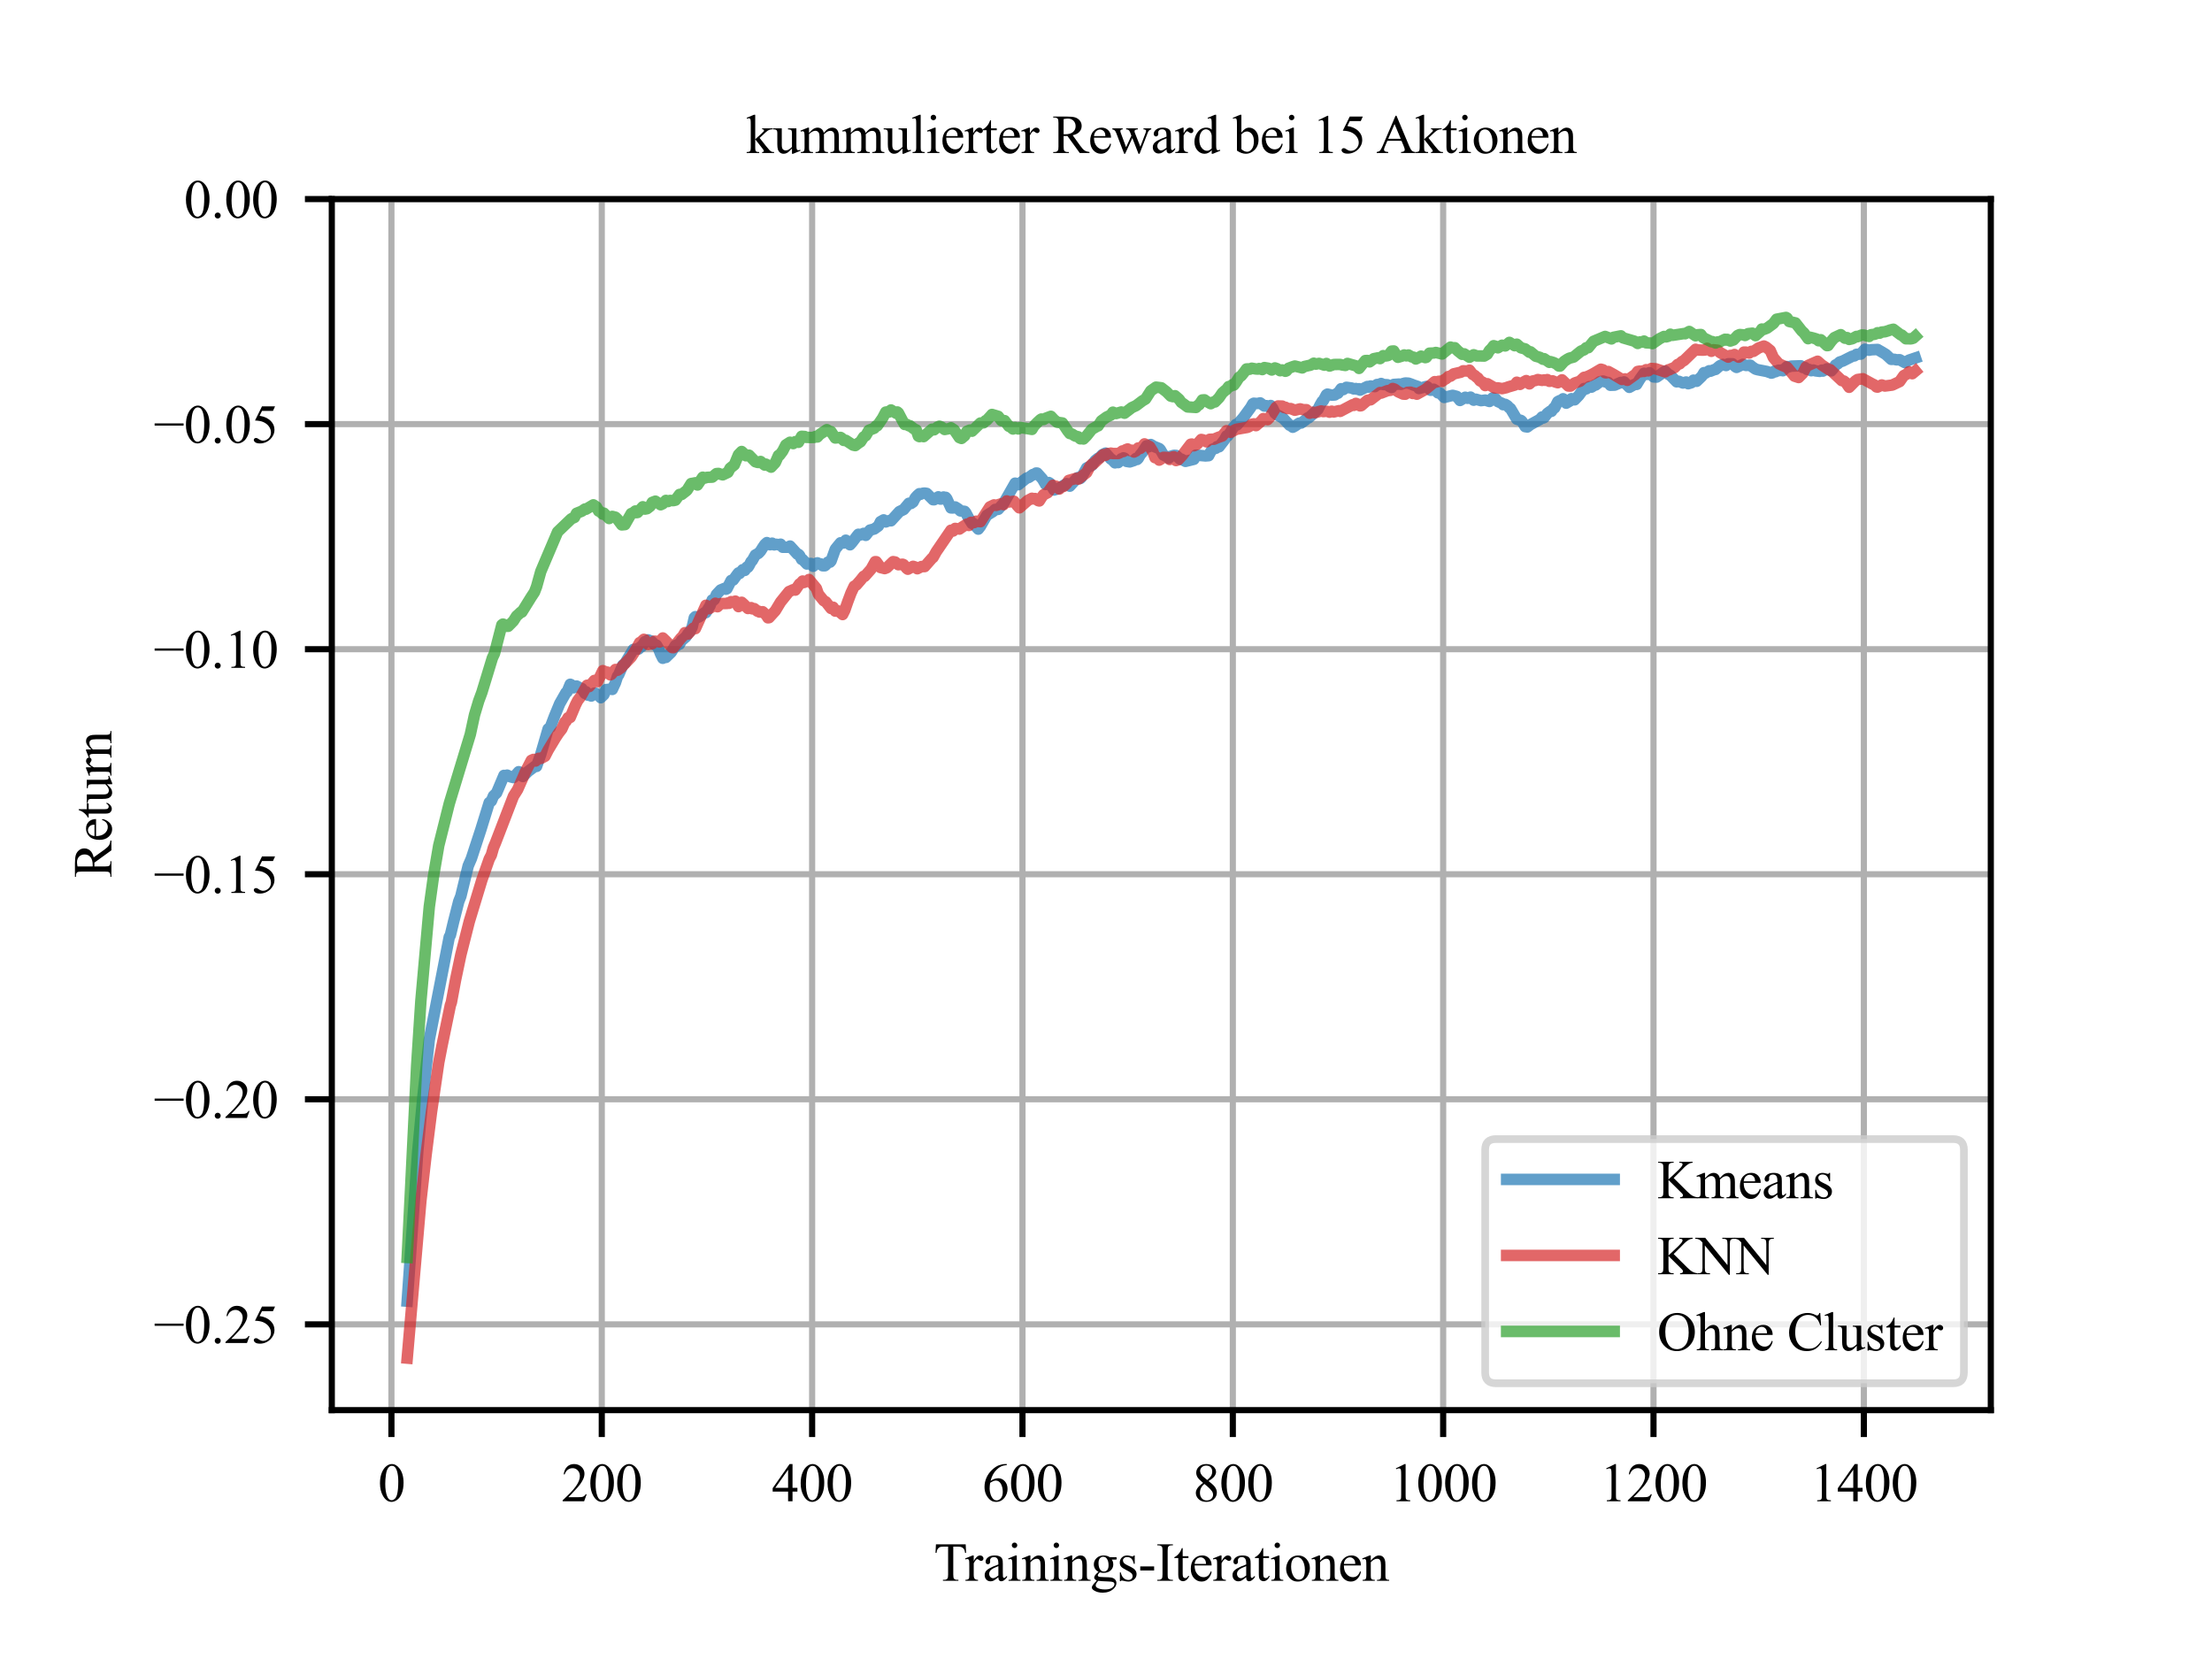 <?xml version="1.0" encoding="utf-8" standalone="no"?>
<!DOCTYPE svg PUBLIC "-//W3C//DTD SVG 1.1//EN"
  "http://www.w3.org/Graphics/SVG/1.1/DTD/svg11.dtd">
<svg xmlns:xlink="http://www.w3.org/1999/xlink" width="288pt" height="216pt" viewBox="0 0 288 216" xmlns="http://www.w3.org/2000/svg" version="1.1">
 <defs>
  <style type="text/css">*{stroke-linejoin: round; stroke-linecap: butt}</style>
 </defs>
 <g id="figure_1">
  <g id="patch_1">
   <path d="M 0 216 
L 288 216 
L 288 0 
L 0 0 
z
" style="fill: #ffffff"/>
  </g>
  <g id="axes_1">
   <g id="patch_2">
    <path d="M 43.2 183.6 
L 259.2 183.6 
L 259.2 25.92 
L 43.2 25.92 
z
" style="fill: #ffffff"/>
   </g>
   <g id="matplotlib.axis_1">
    <g id="xtick_1">
     <g id="line2d_1">
      <path d="M 50.964 183.6 
L 50.964 25.92 
" clip-path="url(#p8e3e829d51)" style="fill: none; stroke: #b0b0b0; stroke-width: 0.8; stroke-linecap: square"/>
     </g>
     <g id="line2d_2">
      <defs>
       <path id="m18ac514f88" d="M 0 0 
L 0 3.5 
" style="stroke: #000000; stroke-width: 0.8"/>
      </defs>
      <g>
       <use xlink:href="#m18ac514f88" x="50.964" y="183.6" style="stroke: #000000; stroke-width: 0.8"/>
      </g>
     </g>
     <g id="text_1">
      <!-- 0 -->
      <g transform="translate(49.214 195.461) scale(0.07 -0.07)">
       <defs>
        <path id="TimesNewRomanPSMT-30" d="M 231 2094 
Q 231 2819 450 3342 
Q 669 3866 1031 4122 
Q 1313 4325 1613 4325 
Q 2100 4325 2488 3828 
Q 2972 3213 2972 2159 
Q 2972 1422 2759 906 
Q 2547 391 2217 158 
Q 1888 -75 1581 -75 
Q 975 -75 572 641 
Q 231 1244 231 2094 
z
M 844 2016 
Q 844 1141 1059 588 
Q 1238 122 1591 122 
Q 1759 122 1940 273 
Q 2122 425 2216 781 
Q 2359 1319 2359 2297 
Q 2359 3022 2209 3506 
Q 2097 3866 1919 4016 
Q 1791 4119 1609 4119 
Q 1397 4119 1231 3928 
Q 1006 3669 925 3112 
Q 844 2556 844 2016 
z
" transform="scale(0.016)"/>
       </defs>
       <use xlink:href="#TimesNewRomanPSMT-30"/>
      </g>
     </g>
    </g>
    <g id="xtick_2">
     <g id="line2d_3">
      <path d="M 78.351 183.6 
L 78.351 25.92 
" clip-path="url(#p8e3e829d51)" style="fill: none; stroke: #b0b0b0; stroke-width: 0.8; stroke-linecap: square"/>
     </g>
     <g id="line2d_4">
      <g>
       <use xlink:href="#m18ac514f88" x="78.351" y="183.6" style="stroke: #000000; stroke-width: 0.8"/>
      </g>
     </g>
     <g id="text_2">
      <!-- 200 -->
      <g transform="translate(73.101 195.461) scale(0.07 -0.07)">
       <defs>
        <path id="TimesNewRomanPSMT-32" d="M 2934 816 
L 2638 0 
L 138 0 
L 138 116 
Q 1241 1122 1691 1759 
Q 2141 2397 2141 2925 
Q 2141 3328 1894 3587 
Q 1647 3847 1303 3847 
Q 991 3847 742 3664 
Q 494 3481 375 3128 
L 259 3128 
Q 338 3706 661 4015 
Q 984 4325 1469 4325 
Q 1984 4325 2329 3994 
Q 2675 3663 2675 3213 
Q 2675 2891 2525 2569 
Q 2294 2063 1775 1497 
Q 997 647 803 472 
L 1909 472 
Q 2247 472 2383 497 
Q 2519 522 2628 598 
Q 2738 675 2819 816 
L 2934 816 
z
" transform="scale(0.016)"/>
       </defs>
       <use xlink:href="#TimesNewRomanPSMT-32"/>
       <use xlink:href="#TimesNewRomanPSMT-30" x="50"/>
       <use xlink:href="#TimesNewRomanPSMT-30" x="100"/>
      </g>
     </g>
    </g>
    <g id="xtick_3">
     <g id="line2d_5">
      <path d="M 105.738 183.6 
L 105.738 25.92 
" clip-path="url(#p8e3e829d51)" style="fill: none; stroke: #b0b0b0; stroke-width: 0.8; stroke-linecap: square"/>
     </g>
     <g id="line2d_6">
      <g>
       <use xlink:href="#m18ac514f88" x="105.738" y="183.6" style="stroke: #000000; stroke-width: 0.8"/>
      </g>
     </g>
     <g id="text_3">
      <!-- 400 -->
      <g transform="translate(100.488 195.461) scale(0.07 -0.07)">
       <defs>
        <path id="TimesNewRomanPSMT-34" d="M 2978 1563 
L 2978 1119 
L 2409 1119 
L 2409 0 
L 1894 0 
L 1894 1119 
L 100 1119 
L 100 1519 
L 2066 4325 
L 2409 4325 
L 2409 1563 
L 2978 1563 
z
M 1894 1563 
L 1894 3666 
L 406 1563 
L 1894 1563 
z
" transform="scale(0.016)"/>
       </defs>
       <use xlink:href="#TimesNewRomanPSMT-34"/>
       <use xlink:href="#TimesNewRomanPSMT-30" x="50"/>
       <use xlink:href="#TimesNewRomanPSMT-30" x="100"/>
      </g>
     </g>
    </g>
    <g id="xtick_4">
     <g id="line2d_7">
      <path d="M 133.125 183.6 
L 133.125 25.92 
" clip-path="url(#p8e3e829d51)" style="fill: none; stroke: #b0b0b0; stroke-width: 0.8; stroke-linecap: square"/>
     </g>
     <g id="line2d_8">
      <g>
       <use xlink:href="#m18ac514f88" x="133.125" y="183.6" style="stroke: #000000; stroke-width: 0.8"/>
      </g>
     </g>
     <g id="text_4">
      <!-- 600 -->
      <g transform="translate(127.875 195.461) scale(0.07 -0.07)">
       <defs>
        <path id="TimesNewRomanPSMT-36" d="M 2869 4325 
L 2869 4209 
Q 2456 4169 2195 4045 
Q 1934 3922 1679 3669 
Q 1425 3416 1258 3105 
Q 1091 2794 978 2366 
Q 1428 2675 1881 2675 
Q 2316 2675 2634 2325 
Q 2953 1975 2953 1425 
Q 2953 894 2631 456 
Q 2244 -75 1606 -75 
Q 1172 -75 869 213 
Q 275 772 275 1663 
Q 275 2231 503 2743 
Q 731 3256 1154 3653 
Q 1578 4050 1965 4187 
Q 2353 4325 2688 4325 
L 2869 4325 
z
M 925 2138 
Q 869 1716 869 1456 
Q 869 1156 980 804 
Q 1091 453 1309 247 
Q 1469 100 1697 100 
Q 1969 100 2183 356 
Q 2397 613 2397 1088 
Q 2397 1622 2184 2012 
Q 1972 2403 1581 2403 
Q 1463 2403 1327 2353 
Q 1191 2303 925 2138 
z
" transform="scale(0.016)"/>
       </defs>
       <use xlink:href="#TimesNewRomanPSMT-36"/>
       <use xlink:href="#TimesNewRomanPSMT-30" x="50"/>
       <use xlink:href="#TimesNewRomanPSMT-30" x="100"/>
      </g>
     </g>
    </g>
    <g id="xtick_5">
     <g id="line2d_9">
      <path d="M 160.512 183.6 
L 160.512 25.92 
" clip-path="url(#p8e3e829d51)" style="fill: none; stroke: #b0b0b0; stroke-width: 0.8; stroke-linecap: square"/>
     </g>
     <g id="line2d_10">
      <g>
       <use xlink:href="#m18ac514f88" x="160.512" y="183.6" style="stroke: #000000; stroke-width: 0.8"/>
      </g>
     </g>
     <g id="text_5">
      <!-- 800 -->
      <g transform="translate(155.262 195.461) scale(0.07 -0.07)">
       <defs>
        <path id="TimesNewRomanPSMT-38" d="M 1228 2134 
Q 725 2547 579 2797 
Q 434 3047 434 3316 
Q 434 3728 753 4026 
Q 1072 4325 1600 4325 
Q 2113 4325 2425 4047 
Q 2738 3769 2738 3413 
Q 2738 3175 2569 2928 
Q 2400 2681 1866 2347 
Q 2416 1922 2594 1678 
Q 2831 1359 2831 1006 
Q 2831 559 2490 242 
Q 2150 -75 1597 -75 
Q 994 -75 656 303 
Q 388 606 388 966 
Q 388 1247 577 1523 
Q 766 1800 1228 2134 
z
M 1719 2469 
Q 2094 2806 2194 3001 
Q 2294 3197 2294 3444 
Q 2294 3772 2109 3958 
Q 1925 4144 1606 4144 
Q 1288 4144 1088 3959 
Q 888 3775 888 3528 
Q 888 3366 970 3203 
Q 1053 3041 1206 2894 
L 1719 2469 
z
M 1375 2016 
Q 1116 1797 991 1539 
Q 866 1281 866 981 
Q 866 578 1086 336 
Q 1306 94 1647 94 
Q 1984 94 2187 284 
Q 2391 475 2391 747 
Q 2391 972 2272 1150 
Q 2050 1481 1375 2016 
z
" transform="scale(0.016)"/>
       </defs>
       <use xlink:href="#TimesNewRomanPSMT-38"/>
       <use xlink:href="#TimesNewRomanPSMT-30" x="50"/>
       <use xlink:href="#TimesNewRomanPSMT-30" x="100"/>
      </g>
     </g>
    </g>
    <g id="xtick_6">
     <g id="line2d_11">
      <path d="M 187.898 183.6 
L 187.898 25.92 
" clip-path="url(#p8e3e829d51)" style="fill: none; stroke: #b0b0b0; stroke-width: 0.8; stroke-linecap: square"/>
     </g>
     <g id="line2d_12">
      <g>
       <use xlink:href="#m18ac514f88" x="187.898" y="183.6" style="stroke: #000000; stroke-width: 0.8"/>
      </g>
     </g>
     <g id="text_6">
      <!-- 1000 -->
      <g transform="translate(180.898 195.461) scale(0.07 -0.07)">
       <defs>
        <path id="TimesNewRomanPSMT-31" d="M 750 3822 
L 1781 4325 
L 1884 4325 
L 1884 747 
Q 1884 391 1914 303 
Q 1944 216 2037 169 
Q 2131 122 2419 116 
L 2419 0 
L 825 0 
L 825 116 
Q 1125 122 1212 167 
Q 1300 213 1334 289 
Q 1369 366 1369 747 
L 1369 3034 
Q 1369 3497 1338 3628 
Q 1316 3728 1258 3775 
Q 1200 3822 1119 3822 
Q 1003 3822 797 3725 
L 750 3822 
z
" transform="scale(0.016)"/>
       </defs>
       <use xlink:href="#TimesNewRomanPSMT-31"/>
       <use xlink:href="#TimesNewRomanPSMT-30" x="50"/>
       <use xlink:href="#TimesNewRomanPSMT-30" x="100"/>
       <use xlink:href="#TimesNewRomanPSMT-30" x="150"/>
      </g>
     </g>
    </g>
    <g id="xtick_7">
     <g id="line2d_13">
      <path d="M 215.285 183.6 
L 215.285 25.92 
" clip-path="url(#p8e3e829d51)" style="fill: none; stroke: #b0b0b0; stroke-width: 0.8; stroke-linecap: square"/>
     </g>
     <g id="line2d_14">
      <g>
       <use xlink:href="#m18ac514f88" x="215.285" y="183.6" style="stroke: #000000; stroke-width: 0.8"/>
      </g>
     </g>
     <g id="text_7">
      <!-- 1200 -->
      <g transform="translate(208.285 195.461) scale(0.07 -0.07)">
       <use xlink:href="#TimesNewRomanPSMT-31"/>
       <use xlink:href="#TimesNewRomanPSMT-32" x="50"/>
       <use xlink:href="#TimesNewRomanPSMT-30" x="100"/>
       <use xlink:href="#TimesNewRomanPSMT-30" x="150"/>
      </g>
     </g>
    </g>
    <g id="xtick_8">
     <g id="line2d_15">
      <path d="M 242.672 183.6 
L 242.672 25.92 
" clip-path="url(#p8e3e829d51)" style="fill: none; stroke: #b0b0b0; stroke-width: 0.8; stroke-linecap: square"/>
     </g>
     <g id="line2d_16">
      <g>
       <use xlink:href="#m18ac514f88" x="242.672" y="183.6" style="stroke: #000000; stroke-width: 0.8"/>
      </g>
     </g>
     <g id="text_8">
      <!-- 1400 -->
      <g transform="translate(235.672 195.461) scale(0.07 -0.07)">
       <use xlink:href="#TimesNewRomanPSMT-31"/>
       <use xlink:href="#TimesNewRomanPSMT-34" x="50"/>
       <use xlink:href="#TimesNewRomanPSMT-30" x="100"/>
       <use xlink:href="#TimesNewRomanPSMT-30" x="150"/>
      </g>
     </g>
    </g>
    <g id="text_9">
     <!-- Trainings-Iterationen -->
     <g transform="translate(121.585 205.819) scale(0.07 -0.07)">
      <defs>
       <path id="TimesNewRomanPSMT-54" d="M 3703 4238 
L 3750 3244 
L 3631 3244 
Q 3597 3506 3538 3619 
Q 3441 3800 3280 3886 
Q 3119 3972 2856 3972 
L 2259 3972 
L 2259 734 
Q 2259 344 2344 247 
Q 2463 116 2709 116 
L 2856 116 
L 2856 0 
L 1059 0 
L 1059 116 
L 1209 116 
Q 1478 116 1591 278 
Q 1659 378 1659 734 
L 1659 3972 
L 1150 3972 
Q 853 3972 728 3928 
Q 566 3869 450 3700 
Q 334 3531 313 3244 
L 194 3244 
L 244 4238 
L 3703 4238 
z
" transform="scale(0.016)"/>
       <path id="TimesNewRomanPSMT-72" d="M 1038 2947 
L 1038 2303 
Q 1397 2947 1775 2947 
Q 1947 2947 2059 2842 
Q 2172 2738 2172 2600 
Q 2172 2478 2090 2393 
Q 2009 2309 1897 2309 
Q 1788 2309 1652 2417 
Q 1516 2525 1450 2525 
Q 1394 2525 1328 2463 
Q 1188 2334 1038 2041 
L 1038 669 
Q 1038 431 1097 309 
Q 1138 225 1241 169 
Q 1344 113 1538 113 
L 1538 0 
L 72 0 
L 72 113 
Q 291 113 397 181 
Q 475 231 506 341 
Q 522 394 522 644 
L 522 1753 
Q 522 2253 501 2348 
Q 481 2444 426 2487 
Q 372 2531 291 2531 
Q 194 2531 72 2484 
L 41 2597 
L 906 2947 
L 1038 2947 
z
" transform="scale(0.016)"/>
       <path id="TimesNewRomanPSMT-61" d="M 1822 413 
Q 1381 72 1269 19 
Q 1100 -59 909 -59 
Q 613 -59 420 144 
Q 228 347 228 678 
Q 228 888 322 1041 
Q 450 1253 767 1440 
Q 1084 1628 1822 1897 
L 1822 2009 
Q 1822 2438 1686 2597 
Q 1550 2756 1291 2756 
Q 1094 2756 978 2650 
Q 859 2544 859 2406 
L 866 2225 
Q 866 2081 792 2003 
Q 719 1925 600 1925 
Q 484 1925 411 2006 
Q 338 2088 338 2228 
Q 338 2497 613 2722 
Q 888 2947 1384 2947 
Q 1766 2947 2009 2819 
Q 2194 2722 2281 2516 
Q 2338 2381 2338 1966 
L 2338 994 
Q 2338 584 2353 492 
Q 2369 400 2405 369 
Q 2441 338 2488 338 
Q 2538 338 2575 359 
Q 2641 400 2828 588 
L 2828 413 
Q 2478 -56 2159 -56 
Q 2006 -56 1915 50 
Q 1825 156 1822 413 
z
M 1822 616 
L 1822 1706 
Q 1350 1519 1213 1441 
Q 966 1303 859 1153 
Q 753 1003 753 825 
Q 753 600 887 451 
Q 1022 303 1197 303 
Q 1434 303 1822 616 
z
" transform="scale(0.016)"/>
       <path id="TimesNewRomanPSMT-69" d="M 928 4444 
Q 1059 4444 1151 4351 
Q 1244 4259 1244 4128 
Q 1244 3997 1151 3903 
Q 1059 3809 928 3809 
Q 797 3809 703 3903 
Q 609 3997 609 4128 
Q 609 4259 701 4351 
Q 794 4444 928 4444 
z
M 1188 2947 
L 1188 647 
Q 1188 378 1227 289 
Q 1266 200 1342 156 
Q 1419 113 1622 113 
L 1622 0 
L 231 0 
L 231 113 
Q 441 113 512 153 
Q 584 194 626 287 
Q 669 381 669 647 
L 669 1750 
Q 669 2216 641 2353 
Q 619 2453 572 2492 
Q 525 2531 444 2531 
Q 356 2531 231 2484 
L 188 2597 
L 1050 2947 
L 1188 2947 
z
" transform="scale(0.016)"/>
       <path id="TimesNewRomanPSMT-6e" d="M 1034 2341 
Q 1538 2947 1994 2947 
Q 2228 2947 2397 2830 
Q 2566 2713 2666 2444 
Q 2734 2256 2734 1869 
L 2734 647 
Q 2734 375 2778 278 
Q 2813 200 2889 156 
Q 2966 113 3172 113 
L 3172 0 
L 1756 0 
L 1756 113 
L 1816 113 
Q 2016 113 2095 173 
Q 2175 234 2206 353 
Q 2219 400 2219 647 
L 2219 1819 
Q 2219 2209 2117 2386 
Q 2016 2563 1775 2563 
Q 1403 2563 1034 2156 
L 1034 647 
Q 1034 356 1069 288 
Q 1113 197 1189 155 
Q 1266 113 1500 113 
L 1500 0 
L 84 0 
L 84 113 
L 147 113 
Q 366 113 442 223 
Q 519 334 519 647 
L 519 1709 
Q 519 2225 495 2337 
Q 472 2450 423 2490 
Q 375 2531 294 2531 
Q 206 2531 84 2484 
L 38 2597 
L 900 2947 
L 1034 2947 
L 1034 2341 
z
" transform="scale(0.016)"/>
       <path id="TimesNewRomanPSMT-67" d="M 966 1044 
Q 703 1172 562 1401 
Q 422 1631 422 1909 
Q 422 2334 742 2640 
Q 1063 2947 1563 2947 
Q 1972 2947 2272 2747 
L 2878 2747 
Q 3013 2747 3034 2739 
Q 3056 2731 3066 2713 
Q 3084 2684 3084 2613 
Q 3084 2531 3069 2500 
Q 3059 2484 3036 2475 
Q 3013 2466 2878 2466 
L 2506 2466 
Q 2681 2241 2681 1891 
Q 2681 1491 2375 1206 
Q 2069 922 1553 922 
Q 1341 922 1119 984 
Q 981 866 932 777 
Q 884 688 884 625 
Q 884 572 936 522 
Q 988 472 1138 450 
Q 1225 438 1575 428 
Q 2219 413 2409 384 
Q 2700 344 2873 169 
Q 3047 -6 3047 -263 
Q 3047 -616 2716 -925 
Q 2228 -1381 1444 -1381 
Q 841 -1381 425 -1109 
Q 191 -953 191 -784 
Q 191 -709 225 -634 
Q 278 -519 444 -313 
Q 466 -284 763 25 
Q 600 122 533 198 
Q 466 275 466 372 
Q 466 481 555 628 
Q 644 775 966 1044 
z
M 1509 2797 
Q 1278 2797 1122 2612 
Q 966 2428 966 2047 
Q 966 1553 1178 1281 
Q 1341 1075 1591 1075 
Q 1828 1075 1981 1253 
Q 2134 1431 2134 1813 
Q 2134 2309 1919 2591 
Q 1759 2797 1509 2797 
z
M 934 0 
Q 788 -159 713 -296 
Q 638 -434 638 -550 
Q 638 -700 819 -813 
Q 1131 -1006 1722 -1006 
Q 2284 -1006 2551 -807 
Q 2819 -609 2819 -384 
Q 2819 -222 2659 -153 
Q 2497 -84 2016 -72 
Q 1313 -53 934 0 
z
" transform="scale(0.016)"/>
       <path id="TimesNewRomanPSMT-73" d="M 2050 2947 
L 2050 1972 
L 1947 1972 
Q 1828 2431 1642 2597 
Q 1456 2763 1169 2763 
Q 950 2763 815 2647 
Q 681 2531 681 2391 
Q 681 2216 781 2091 
Q 878 1963 1175 1819 
L 1631 1597 
Q 2266 1288 2266 781 
Q 2266 391 1970 151 
Q 1675 -88 1309 -88 
Q 1047 -88 709 6 
Q 606 38 541 38 
Q 469 38 428 -44 
L 325 -44 
L 325 978 
L 428 978 
Q 516 541 762 319 
Q 1009 97 1316 97 
Q 1531 97 1667 223 
Q 1803 350 1803 528 
Q 1803 744 1651 891 
Q 1500 1038 1047 1263 
Q 594 1488 453 1669 
Q 313 1847 313 2119 
Q 313 2472 555 2709 
Q 797 2947 1181 2947 
Q 1350 2947 1591 2875 
Q 1750 2828 1803 2828 
Q 1853 2828 1881 2850 
Q 1909 2872 1947 2947 
L 2050 2947 
z
" transform="scale(0.016)"/>
       <path id="TimesNewRomanPSMT-2d" d="M 259 1672 
L 1875 1672 
L 1875 1200 
L 259 1200 
L 259 1672 
z
" transform="scale(0.016)"/>
       <path id="TimesNewRomanPSMT-49" d="M 1975 116 
L 1975 0 
L 159 0 
L 159 116 
L 309 116 
Q 572 116 691 269 
Q 766 369 766 750 
L 766 3488 
Q 766 3809 725 3913 
Q 694 3991 597 4047 
Q 459 4122 309 4122 
L 159 4122 
L 159 4238 
L 1975 4238 
L 1975 4122 
L 1822 4122 
Q 1563 4122 1444 3969 
Q 1366 3869 1366 3488 
L 1366 750 
Q 1366 428 1406 325 
Q 1438 247 1538 191 
Q 1672 116 1822 116 
L 1975 116 
z
" transform="scale(0.016)"/>
       <path id="TimesNewRomanPSMT-74" d="M 1031 3803 
L 1031 2863 
L 1700 2863 
L 1700 2644 
L 1031 2644 
L 1031 788 
Q 1031 509 1111 412 
Q 1191 316 1316 316 
Q 1419 316 1516 380 
Q 1613 444 1666 569 
L 1788 569 
Q 1678 263 1478 108 
Q 1278 -47 1066 -47 
Q 922 -47 784 33 
Q 647 113 581 261 
Q 516 409 516 719 
L 516 2644 
L 63 2644 
L 63 2747 
Q 234 2816 414 2980 
Q 594 3144 734 3369 
Q 806 3488 934 3803 
L 1031 3803 
z
" transform="scale(0.016)"/>
       <path id="TimesNewRomanPSMT-65" d="M 681 1784 
Q 678 1147 991 784 
Q 1303 422 1725 422 
Q 2006 422 2214 576 
Q 2422 731 2563 1106 
L 2659 1044 
Q 2594 616 2278 264 
Q 1963 -88 1488 -88 
Q 972 -88 605 314 
Q 238 716 238 1394 
Q 238 2128 614 2539 
Q 991 2950 1559 2950 
Q 2041 2950 2350 2633 
Q 2659 2316 2659 1784 
L 681 1784 
z
M 681 1966 
L 2006 1966 
Q 1991 2241 1941 2353 
Q 1863 2528 1708 2628 
Q 1553 2728 1384 2728 
Q 1125 2728 920 2526 
Q 716 2325 681 1966 
z
" transform="scale(0.016)"/>
       <path id="TimesNewRomanPSMT-6f" d="M 1600 2947 
Q 2250 2947 2644 2453 
Q 2978 2031 2978 1484 
Q 2978 1100 2793 706 
Q 2609 313 2286 112 
Q 1963 -88 1566 -88 
Q 919 -88 538 428 
Q 216 863 216 1403 
Q 216 1797 411 2186 
Q 606 2575 925 2761 
Q 1244 2947 1600 2947 
z
M 1503 2744 
Q 1338 2744 1170 2645 
Q 1003 2547 900 2300 
Q 797 2053 797 1666 
Q 797 1041 1045 587 
Q 1294 134 1700 134 
Q 2003 134 2200 384 
Q 2397 634 2397 1244 
Q 2397 2006 2069 2444 
Q 1847 2744 1503 2744 
z
" transform="scale(0.016)"/>
      </defs>
      <use xlink:href="#TimesNewRomanPSMT-54"/>
      <use xlink:href="#TimesNewRomanPSMT-72" x="57.584"/>
      <use xlink:href="#TimesNewRomanPSMT-61" x="90.885"/>
      <use xlink:href="#TimesNewRomanPSMT-69" x="135.27"/>
      <use xlink:href="#TimesNewRomanPSMT-6e" x="163.053"/>
      <use xlink:href="#TimesNewRomanPSMT-69" x="213.053"/>
      <use xlink:href="#TimesNewRomanPSMT-6e" x="240.836"/>
      <use xlink:href="#TimesNewRomanPSMT-67" x="290.836"/>
      <use xlink:href="#TimesNewRomanPSMT-73" x="340.836"/>
      <use xlink:href="#TimesNewRomanPSMT-2d" x="379.752"/>
      <use xlink:href="#TimesNewRomanPSMT-49" x="413.053"/>
      <use xlink:href="#TimesNewRomanPSMT-74" x="446.354"/>
      <use xlink:href="#TimesNewRomanPSMT-65" x="474.137"/>
      <use xlink:href="#TimesNewRomanPSMT-72" x="518.521"/>
      <use xlink:href="#TimesNewRomanPSMT-61" x="551.822"/>
      <use xlink:href="#TimesNewRomanPSMT-74" x="596.207"/>
      <use xlink:href="#TimesNewRomanPSMT-69" x="623.99"/>
      <use xlink:href="#TimesNewRomanPSMT-6f" x="651.773"/>
      <use xlink:href="#TimesNewRomanPSMT-6e" x="701.773"/>
      <use xlink:href="#TimesNewRomanPSMT-65" x="751.773"/>
      <use xlink:href="#TimesNewRomanPSMT-6e" x="796.158"/>
     </g>
    </g>
   </g>
   <g id="matplotlib.axis_2">
    <g id="ytick_1">
     <g id="line2d_17">
      <path d="M 43.2 172.429 
L 259.2 172.429 
" clip-path="url(#p8e3e829d51)" style="fill: none; stroke: #b0b0b0; stroke-width: 0.8; stroke-linecap: square"/>
     </g>
     <g id="line2d_18">
      <defs>
       <path id="mb74ca496be" d="M 0 0 
L -3.5 0 
" style="stroke: #000000; stroke-width: 0.8"/>
      </defs>
      <g>
       <use xlink:href="#mb74ca496be" x="43.2" y="172.429" style="stroke: #000000; stroke-width: 0.8"/>
      </g>
     </g>
     <g id="text_10">
      <!-- −0.25 -->
      <g transform="translate(20.003 174.859) scale(0.07 -0.07)">
       <defs>
        <path id="TimesNewRomanPSMT-2212" d="M 3484 2000 
L 116 2000 
L 116 2256 
L 3484 2256 
L 3484 2000 
z
" transform="scale(0.016)"/>
        <path id="TimesNewRomanPSMT-2e" d="M 800 606 
Q 947 606 1047 504 
Q 1147 403 1147 259 
Q 1147 116 1045 14 
Q 944 -88 800 -88 
Q 656 -88 554 14 
Q 453 116 453 259 
Q 453 406 554 506 
Q 656 606 800 606 
z
" transform="scale(0.016)"/>
        <path id="TimesNewRomanPSMT-35" d="M 2778 4238 
L 2534 3706 
L 1259 3706 
L 981 3138 
Q 1809 3016 2294 2522 
Q 2709 2097 2709 1522 
Q 2709 1188 2573 903 
Q 2438 619 2231 419 
Q 2025 219 1772 97 
Q 1413 -75 1034 -75 
Q 653 -75 479 54 
Q 306 184 306 341 
Q 306 428 378 495 
Q 450 563 559 563 
Q 641 563 702 538 
Q 763 513 909 409 
Q 1144 247 1384 247 
Q 1750 247 2026 523 
Q 2303 800 2303 1197 
Q 2303 1581 2056 1914 
Q 1809 2247 1375 2428 
Q 1034 2569 447 2591 
L 1259 4238 
L 2778 4238 
z
" transform="scale(0.016)"/>
       </defs>
       <use xlink:href="#TimesNewRomanPSMT-2212"/>
       <use xlink:href="#TimesNewRomanPSMT-30" x="56.396"/>
       <use xlink:href="#TimesNewRomanPSMT-2e" x="106.396"/>
       <use xlink:href="#TimesNewRomanPSMT-32" x="131.396"/>
       <use xlink:href="#TimesNewRomanPSMT-35" x="181.396"/>
      </g>
     </g>
    </g>
    <g id="ytick_2">
     <g id="line2d_19">
      <path d="M 43.2 143.127 
L 259.2 143.127 
" clip-path="url(#p8e3e829d51)" style="fill: none; stroke: #b0b0b0; stroke-width: 0.8; stroke-linecap: square"/>
     </g>
     <g id="line2d_20">
      <g>
       <use xlink:href="#mb74ca496be" x="43.2" y="143.127" style="stroke: #000000; stroke-width: 0.8"/>
      </g>
     </g>
     <g id="text_11">
      <!-- −0.20 -->
      <g transform="translate(20.003 145.558) scale(0.07 -0.07)">
       <use xlink:href="#TimesNewRomanPSMT-2212"/>
       <use xlink:href="#TimesNewRomanPSMT-30" x="56.396"/>
       <use xlink:href="#TimesNewRomanPSMT-2e" x="106.396"/>
       <use xlink:href="#TimesNewRomanPSMT-32" x="131.396"/>
       <use xlink:href="#TimesNewRomanPSMT-30" x="181.396"/>
      </g>
     </g>
    </g>
    <g id="ytick_3">
     <g id="line2d_21">
      <path d="M 43.2 113.825 
L 259.2 113.825 
" clip-path="url(#p8e3e829d51)" style="fill: none; stroke: #b0b0b0; stroke-width: 0.8; stroke-linecap: square"/>
     </g>
     <g id="line2d_22">
      <g>
       <use xlink:href="#mb74ca496be" x="43.2" y="113.825" style="stroke: #000000; stroke-width: 0.8"/>
      </g>
     </g>
     <g id="text_12">
      <!-- −0.15 -->
      <g transform="translate(20.003 116.256) scale(0.07 -0.07)">
       <use xlink:href="#TimesNewRomanPSMT-2212"/>
       <use xlink:href="#TimesNewRomanPSMT-30" x="56.396"/>
       <use xlink:href="#TimesNewRomanPSMT-2e" x="106.396"/>
       <use xlink:href="#TimesNewRomanPSMT-31" x="131.396"/>
       <use xlink:href="#TimesNewRomanPSMT-35" x="181.396"/>
      </g>
     </g>
    </g>
    <g id="ytick_4">
     <g id="line2d_23">
      <path d="M 43.2 84.524 
L 259.2 84.524 
" clip-path="url(#p8e3e829d51)" style="fill: none; stroke: #b0b0b0; stroke-width: 0.8; stroke-linecap: square"/>
     </g>
     <g id="line2d_24">
      <g>
       <use xlink:href="#mb74ca496be" x="43.2" y="84.524" style="stroke: #000000; stroke-width: 0.8"/>
      </g>
     </g>
     <g id="text_13">
      <!-- −0.10 -->
      <g transform="translate(20.003 86.954) scale(0.07 -0.07)">
       <use xlink:href="#TimesNewRomanPSMT-2212"/>
       <use xlink:href="#TimesNewRomanPSMT-30" x="56.396"/>
       <use xlink:href="#TimesNewRomanPSMT-2e" x="106.396"/>
       <use xlink:href="#TimesNewRomanPSMT-31" x="131.396"/>
       <use xlink:href="#TimesNewRomanPSMT-30" x="181.396"/>
      </g>
     </g>
    </g>
    <g id="ytick_5">
     <g id="line2d_25">
      <path d="M 43.2 55.222 
L 259.2 55.222 
" clip-path="url(#p8e3e829d51)" style="fill: none; stroke: #b0b0b0; stroke-width: 0.8; stroke-linecap: square"/>
     </g>
     <g id="line2d_26">
      <g>
       <use xlink:href="#mb74ca496be" x="43.2" y="55.222" style="stroke: #000000; stroke-width: 0.8"/>
      </g>
     </g>
     <g id="text_14">
      <!-- −0.05 -->
      <g transform="translate(20.003 57.652) scale(0.07 -0.07)">
       <use xlink:href="#TimesNewRomanPSMT-2212"/>
       <use xlink:href="#TimesNewRomanPSMT-30" x="56.396"/>
       <use xlink:href="#TimesNewRomanPSMT-2e" x="106.396"/>
       <use xlink:href="#TimesNewRomanPSMT-30" x="131.396"/>
       <use xlink:href="#TimesNewRomanPSMT-35" x="181.396"/>
      </g>
     </g>
    </g>
    <g id="ytick_6">
     <g id="line2d_27">
      <path d="M 43.2 25.92 
L 259.2 25.92 
" clip-path="url(#p8e3e829d51)" style="fill: none; stroke: #b0b0b0; stroke-width: 0.8; stroke-linecap: square"/>
     </g>
     <g id="line2d_28">
      <g>
       <use xlink:href="#mb74ca496be" x="43.2" y="25.92" style="stroke: #000000; stroke-width: 0.8"/>
      </g>
     </g>
     <g id="text_15">
      <!-- 0.00 -->
      <g transform="translate(23.95 28.35) scale(0.07 -0.07)">
       <use xlink:href="#TimesNewRomanPSMT-30"/>
       <use xlink:href="#TimesNewRomanPSMT-2e" x="50"/>
       <use xlink:href="#TimesNewRomanPSMT-30" x="75"/>
       <use xlink:href="#TimesNewRomanPSMT-30" x="125"/>
      </g>
     </g>
    </g>
    <g id="text_16">
     <!-- Return -->
     <g transform="translate(14.505 114.286) rotate(-90) scale(0.07 -0.07)">
      <defs>
       <path id="TimesNewRomanPSMT-52" d="M 4325 0 
L 3194 0 
L 1759 1981 
Q 1600 1975 1500 1975 
Q 1459 1975 1412 1976 
Q 1366 1978 1316 1981 
L 1316 750 
Q 1316 350 1403 253 
Q 1522 116 1759 116 
L 1925 116 
L 1925 0 
L 109 0 
L 109 116 
L 269 116 
Q 538 116 653 291 
Q 719 388 719 750 
L 719 3488 
Q 719 3888 631 3984 
Q 509 4122 269 4122 
L 109 4122 
L 109 4238 
L 1653 4238 
Q 2328 4238 2648 4139 
Q 2969 4041 3192 3777 
Q 3416 3513 3416 3147 
Q 3416 2756 3161 2468 
Q 2906 2181 2372 2063 
L 3247 847 
Q 3547 428 3762 290 
Q 3978 153 4325 116 
L 4325 0 
z
M 1316 2178 
Q 1375 2178 1419 2176 
Q 1463 2175 1491 2175 
Q 2097 2175 2405 2437 
Q 2713 2700 2713 3106 
Q 2713 3503 2464 3751 
Q 2216 4000 1806 4000 
Q 1625 4000 1316 3941 
L 1316 2178 
z
" transform="scale(0.016)"/>
       <path id="TimesNewRomanPSMT-75" d="M 2709 2863 
L 2709 1128 
Q 2709 631 2732 520 
Q 2756 409 2807 365 
Q 2859 322 2928 322 
Q 3025 322 3147 375 
L 3191 266 
L 2334 -88 
L 2194 -88 
L 2194 519 
Q 1825 119 1631 15 
Q 1438 -88 1222 -88 
Q 981 -88 804 51 
Q 628 191 559 409 
Q 491 628 491 1028 
L 491 2306 
Q 491 2509 447 2587 
Q 403 2666 317 2708 
Q 231 2750 6 2747 
L 6 2863 
L 1009 2863 
L 1009 947 
Q 1009 547 1148 422 
Q 1288 297 1484 297 
Q 1619 297 1789 381 
Q 1959 466 2194 703 
L 2194 2325 
Q 2194 2569 2105 2655 
Q 2016 2741 1734 2747 
L 1734 2863 
L 2709 2863 
z
" transform="scale(0.016)"/>
      </defs>
      <use xlink:href="#TimesNewRomanPSMT-52"/>
      <use xlink:href="#TimesNewRomanPSMT-65" x="66.699"/>
      <use xlink:href="#TimesNewRomanPSMT-74" x="111.084"/>
      <use xlink:href="#TimesNewRomanPSMT-75" x="138.867"/>
      <use xlink:href="#TimesNewRomanPSMT-72" x="188.867"/>
      <use xlink:href="#TimesNewRomanPSMT-6e" x="222.168"/>
     </g>
    </g>
   </g>
   <g id="line2d_29">
    <path d="M 53.018 169.409 
L 54.388 149.942 
L 55.072 142.718 
L 55.894 135.349 
L 58.496 121.988 
L 58.632 121.781 
L 59.043 120.06 
L 59.728 117.37 
L 60.002 116.678 
L 60.96 112.731 
L 61.371 111.783 
L 62.604 108.022 
L 63.699 104.49 
L 63.973 104.294 
L 64.247 103.63 
L 64.658 103.232 
L 65.616 100.958 
L 65.89 101.082 
L 66.027 100.922 
L 66.438 101.131 
L 66.849 101.241 
L 67.533 100.477 
L 67.67 100.528 
L 67.944 101.019 
L 68.081 101.099 
L 68.766 100.431 
L 69.724 99.716 
L 69.861 99.784 
L 70.409 98.191 
L 71.367 94.901 
L 71.641 94.713 
L 72.189 93.266 
L 72.874 91.611 
L 73.695 90.171 
L 73.832 90.092 
L 74.243 89.094 
L 74.38 89.16 
L 74.654 89.554 
L 75.065 89.319 
L 75.612 89.622 
L 75.749 89.645 
L 76.16 90.28 
L 76.297 90.07 
L 76.571 90.515 
L 76.708 90.486 
L 76.982 90.621 
L 77.256 90.462 
L 77.392 90.248 
L 77.529 90.248 
L 77.666 90.445 
L 77.94 90.505 
L 78.214 90.841 
L 78.625 90.445 
L 78.899 89.786 
L 79.583 89.71 
L 79.72 89.762 
L 80.131 88.884 
L 80.405 88.035 
L 80.542 87.88 
L 81.09 86.59 
L 81.364 86.37 
L 82.459 84.558 
L 83.007 84.485 
L 83.144 84.499 
L 83.418 84.204 
L 83.555 84.178 
L 83.965 83.542 
L 84.102 83.574 
L 84.376 83.312 
L 84.787 83.469 
L 85.061 83.721 
L 85.198 83.944 
L 85.472 83.995 
L 85.745 84.457 
L 86.019 85.159 
L 86.293 85.706 
L 86.567 85.547 
L 86.704 85.593 
L 87.389 84.926 
L 87.936 84.039 
L 88.073 84.114 
L 88.347 83.841 
L 88.484 83.861 
L 88.758 83.356 
L 88.895 83.28 
L 89.169 83.031 
L 89.306 82.917 
L 89.58 82.5 
L 89.853 82.205 
L 90.127 81.622 
L 90.401 80.426 
L 90.538 80.29 
L 90.812 80.405 
L 91.086 80.271 
L 91.771 79.747 
L 91.907 79.764 
L 92.455 78.841 
L 92.729 78.113 
L 92.866 78.179 
L 93.003 78.065 
L 93.277 77.402 
L 93.825 76.818 
L 94.372 76.589 
L 94.509 76.713 
L 94.646 76.652 
L 95.194 75.576 
L 95.468 75.513 
L 96.016 74.755 
L 96.152 74.59 
L 96.289 74.663 
L 96.7 74.176 
L 96.974 74.265 
L 97.248 73.829 
L 97.385 73.851 
L 97.522 73.648 
L 97.796 73.115 
L 97.933 72.999 
L 98.343 72.263 
L 98.754 72.039 
L 99.028 71.741 
L 99.302 71.3 
L 99.576 70.898 
L 99.85 70.647 
L 100.26 70.924 
L 100.397 70.897 
L 100.534 70.723 
L 100.808 70.941 
L 101.082 70.865 
L 101.356 70.929 
L 101.63 70.855 
L 101.904 71.251 
L 102.588 71.25 
L 102.862 71.098 
L 103.821 72.154 
L 103.958 72.167 
L 104.095 72.302 
L 104.369 72.828 
L 104.505 72.848 
L 105.053 73.432 
L 105.464 73.369 
L 105.601 73.366 
L 105.875 73.727 
L 106.286 73.387 
L 106.423 73.281 
L 106.559 73.419 
L 106.833 73.409 
L 107.107 73.658 
L 107.381 73.664 
L 107.518 73.556 
L 107.792 73.191 
L 108.066 73.192 
L 108.203 73.034 
L 108.75 71.511 
L 109.161 71.001 
L 109.435 70.672 
L 109.846 70.694 
L 110.12 70.335 
L 110.667 70.929 
L 110.941 70.625 
L 111.626 69.723 
L 111.763 69.563 
L 112.037 69.643 
L 112.448 69.443 
L 112.721 69.702 
L 112.995 69.352 
L 113.269 69.018 
L 113.817 68.879 
L 114.228 68.584 
L 114.365 68.481 
L 114.639 67.922 
L 115.049 67.69 
L 115.323 67.954 
L 115.734 67.792 
L 116.008 67.807 
L 117.103 66.607 
L 117.651 66.344 
L 118.336 65.528 
L 118.61 65.555 
L 118.884 65.361 
L 119.157 64.825 
L 119.431 64.52 
L 119.705 64.28 
L 119.842 64.357 
L 120.116 64.227 
L 120.39 64.198 
L 120.664 64.243 
L 121.485 65.063 
L 121.622 65.065 
L 122.17 64.687 
L 122.307 64.766 
L 122.444 64.978 
L 122.581 64.97 
L 122.855 64.71 
L 122.992 64.8 
L 123.128 64.753 
L 123.265 64.913 
L 123.813 66.129 
L 124.087 66.136 
L 124.361 66.004 
L 124.772 66.262 
L 125.046 66.518 
L 125.593 66.577 
L 125.73 66.735 
L 126.141 67.505 
L 126.552 68.163 
L 126.689 68.131 
L 127.373 68.89 
L 127.647 68.534 
L 128.469 67.107 
L 129.291 66.6 
L 129.564 66.328 
L 129.838 66.335 
L 129.975 66.31 
L 130.386 65.841 
L 130.66 65.548 
L 132.166 62.91 
L 132.303 62.947 
L 132.577 63.111 
L 133.399 62.449 
L 133.672 62.247 
L 133.946 62.164 
L 134.494 61.776 
L 134.631 61.796 
L 134.905 61.586 
L 135.042 61.598 
L 135.726 62.364 
L 136.137 63.076 
L 136.274 63.05 
L 136.548 62.826 
L 136.685 62.904 
L 137.233 63.799 
L 137.78 63.621 
L 138.739 63.039 
L 138.876 62.966 
L 139.287 63.295 
L 140.245 62.234 
L 140.382 62.165 
L 140.656 62.294 
L 140.793 62.166 
L 141.478 60.927 
L 142.162 60.589 
L 142.573 59.975 
L 142.984 59.655 
L 143.121 59.62 
L 143.532 59.193 
L 143.942 58.995 
L 144.627 59.765 
L 144.764 59.823 
L 145.175 60.263 
L 145.449 60.152 
L 145.586 60.228 
L 145.997 59.731 
L 146.133 59.733 
L 146.27 59.612 
L 146.407 59.661 
L 146.681 60.073 
L 147.092 60.14 
L 147.64 59.961 
L 147.914 59.683 
L 148.051 59.823 
L 148.187 59.699 
L 148.461 59.215 
L 148.735 58.888 
L 149.283 58.046 
L 149.557 58.167 
L 149.831 57.878 
L 150.241 58.123 
L 150.926 58.402 
L 151.063 58.533 
L 151.474 59.24 
L 152.022 59.514 
L 152.159 59.658 
L 152.432 59.406 
L 152.843 59.285 
L 153.117 59.296 
L 153.665 59.79 
L 153.802 59.775 
L 154.349 60.069 
L 155.445 59.799 
L 155.719 59.253 
L 156.951 59.361 
L 157.362 59.33 
L 157.636 58.799 
L 157.91 58.473 
L 158.321 58.356 
L 158.458 58.152 
L 158.731 58.165 
L 159.416 57.271 
L 159.69 56.761 
L 159.827 56.781 
L 160.238 56.222 
L 160.512 55.75 
L 160.922 55.26 
L 161.059 55.326 
L 161.881 54.367 
L 162.839 53.059 
L 163.113 52.577 
L 163.25 52.501 
L 163.524 52.531 
L 163.798 52.524 
L 164.072 52.458 
L 164.62 52.87 
L 164.893 52.817 
L 165.167 52.966 
L 165.441 52.797 
L 165.715 53.177 
L 165.989 53.78 
L 166.263 54.015 
L 166.674 54.226 
L 167.084 54.482 
L 167.906 55.365 
L 168.043 55.368 
L 168.317 55.624 
L 168.591 55.475 
L 169.138 55.098 
L 169.412 55.08 
L 169.96 54.685 
L 170.234 54.421 
L 170.371 54.413 
L 170.782 54.054 
L 171.603 53.286 
L 171.877 52.728 
L 172.151 52.259 
L 172.288 52.173 
L 172.699 51.399 
L 172.836 51.312 
L 173.383 51.451 
L 173.794 51.42 
L 174.068 51.223 
L 174.205 51.2 
L 174.616 50.613 
L 174.89 50.726 
L 175.3 50.428 
L 175.985 50.521 
L 176.259 50.636 
L 176.533 50.586 
L 176.67 50.671 
L 176.944 50.613 
L 177.081 50.792 
L 178.039 50.321 
L 178.176 50.41 
L 178.45 50.255 
L 178.998 50.335 
L 179.272 50.067 
L 179.545 50.056 
L 179.819 49.931 
L 180.093 50.064 
L 180.641 50.095 
L 180.915 50.34 
L 181.189 50.452 
L 181.462 50.055 
L 182.147 50.008 
L 182.421 50.038 
L 182.695 49.937 
L 182.969 49.866 
L 183.38 49.889 
L 183.79 50.031 
L 184.064 50.142 
L 184.612 50.326 
L 184.749 50.584 
L 185.707 50.32 
L 185.844 50.366 
L 186.255 50.808 
L 186.529 50.79 
L 186.666 50.681 
L 186.94 50.843 
L 187.214 51.145 
L 187.488 51.177 
L 188.035 51.746 
L 189.131 51.472 
L 189.542 51.578 
L 189.679 51.618 
L 190.089 52.14 
L 190.5 51.895 
L 190.774 51.722 
L 191.048 51.856 
L 191.322 51.844 
L 191.459 51.704 
L 191.869 52.102 
L 192.143 51.976 
L 192.828 52.163 
L 193.376 52.091 
L 193.923 52.27 
L 194.334 51.807 
L 194.745 51.936 
L 195.019 52.283 
L 195.567 52.517 
L 195.704 52.689 
L 195.977 52.645 
L 196.251 52.81 
L 196.525 53.109 
L 196.662 53.189 
L 197.484 54.576 
L 197.758 54.667 
L 198.031 54.742 
L 198.168 54.865 
L 198.579 55.547 
L 198.853 55.593 
L 199.264 55.28 
L 200.496 54.604 
L 200.77 54.291 
L 200.907 54.431 
L 201.044 54.369 
L 201.455 53.827 
L 201.866 53.527 
L 202.003 53.552 
L 202.276 53.146 
L 202.413 53.105 
L 202.824 52.292 
L 203.098 52.151 
L 203.235 52.203 
L 203.509 51.922 
L 203.646 52.012 
L 203.92 52.493 
L 204.467 52.168 
L 204.604 51.909 
L 205.015 52.057 
L 205.563 51.485 
L 205.837 51.107 
L 206.248 50.586 
L 206.521 50.633 
L 206.932 50.342 
L 207.206 50.404 
L 207.617 50.135 
L 207.754 50.126 
L 208.302 49.706 
L 208.712 49.614 
L 209.123 49.759 
L 209.397 49.804 
L 209.671 50.161 
L 210.219 50.144 
L 211.04 49.789 
L 211.177 49.834 
L 211.451 49.723 
L 212.136 50.431 
L 212.82 50.05 
L 213.094 50.046 
L 213.505 49.365 
L 214.053 48.604 
L 214.464 48.745 
L 214.737 48.528 
L 215.011 48.783 
L 215.285 49.072 
L 215.696 49.093 
L 216.791 48.324 
L 217.202 48.726 
L 217.476 48.864 
L 218.298 49.713 
L 218.572 49.641 
L 219.119 49.866 
L 219.53 49.738 
L 219.804 49.958 
L 220.215 49.83 
L 220.489 49.496 
L 220.763 49.556 
L 220.9 49.644 
L 221.584 48.986 
L 221.858 48.519 
L 221.995 48.612 
L 222.543 48.274 
L 222.68 48.336 
L 223.227 48.113 
L 223.364 48.1 
L 223.912 47.628 
L 224.323 47.448 
L 224.734 47.593 
L 225.008 47.368 
L 225.418 47.372 
L 225.555 47.364 
L 225.966 47.76 
L 226.103 47.835 
L 226.925 47.436 
L 227.335 47.584 
L 227.883 47.551 
L 228.157 47.777 
L 228.568 48.055 
L 228.842 48.134 
L 230.074 48.373 
L 230.348 48.478 
L 230.485 48.466 
L 230.622 48.581 
L 230.759 48.548 
L 231.033 48.32 
L 231.17 48.401 
L 231.58 48.199 
L 231.717 48.246 
L 231.991 48.169 
L 232.128 48.27 
L 232.676 47.726 
L 232.813 47.785 
L 233.224 47.669 
L 233.771 47.65 
L 234.456 47.624 
L 234.73 47.848 
L 235.004 47.85 
L 235.278 48.096 
L 235.551 48.104 
L 235.825 48.265 
L 236.099 48.18 
L 236.373 48.285 
L 236.921 48.354 
L 237.195 48.196 
L 237.332 48.316 
L 237.605 48.162 
L 237.879 48.024 
L 238.427 48.283 
L 238.701 47.969 
L 238.975 47.523 
L 239.249 47.389 
L 239.523 47.136 
L 239.933 47.005 
L 241.166 46.381 
L 241.44 46.337 
L 241.714 46.135 
L 242.261 46.105 
L 242.809 45.47 
L 243.357 45.597 
L 243.631 45.54 
L 244.452 45.501 
L 245.274 45.981 
L 245.548 46.153 
L 246.232 46.787 
L 246.643 46.782 
L 246.917 46.85 
L 247.328 46.835 
L 248.012 47.21 
L 248.56 46.885 
L 249.382 46.608 
L 249.382 46.608 
" clip-path="url(#p8e3e829d51)" style="fill: none; stroke: #1f77b4; stroke-opacity: 0.7; stroke-width: 1.5; stroke-linecap: square"/>
   </g>
   <g id="line2d_30">
    <path d="M 53.018 176.825 
L 53.566 170.519 
L 54.798 156.331 
L 55.483 150.301 
L 56.168 144.87 
L 57.126 138.322 
L 57.537 136.205 
L 58.632 130.903 
L 58.769 130.499 
L 59.317 127.556 
L 60.002 124.308 
L 60.55 122.146 
L 61.097 119.986 
L 62.741 114.569 
L 63.699 111.844 
L 63.973 111.321 
L 64.247 110.363 
L 64.521 109.712 
L 66.849 103.667 
L 67.396 102.795 
L 68.081 101.252 
L 68.355 100.6 
L 69.176 99.003 
L 69.45 98.876 
L 69.724 99.084 
L 70.135 98.729 
L 70.409 98.751 
L 70.957 98.464 
L 71.367 97.66 
L 72.326 96.064 
L 72.737 95.44 
L 73.148 94.914 
L 73.558 93.997 
L 73.695 93.917 
L 73.969 93.439 
L 74.243 93.407 
L 74.928 91.782 
L 75.202 91.232 
L 75.612 90.685 
L 76.434 89.223 
L 76.708 89.391 
L 77.392 88.591 
L 77.803 88.743 
L 78.488 87.32 
L 78.625 87.374 
L 78.899 87.623 
L 79.036 87.5 
L 79.173 87.545 
L 79.446 87.862 
L 79.583 87.808 
L 80.131 87.165 
L 80.405 87.264 
L 80.816 86.98 
L 82.185 85.541 
L 82.733 84.685 
L 83.281 83.668 
L 83.418 83.634 
L 83.828 83.241 
L 83.965 83.294 
L 84.376 83.912 
L 84.924 83.806 
L 85.198 83.483 
L 85.609 83.509 
L 85.882 83.579 
L 86.019 83.455 
L 86.293 83.064 
L 86.704 83.461 
L 87.526 84.32 
L 87.663 84.33 
L 88.621 83.12 
L 88.895 82.846 
L 89.169 82.375 
L 89.58 82.551 
L 90.127 81.941 
L 90.264 81.792 
L 90.538 81.845 
L 91.907 78.807 
L 92.044 78.888 
L 92.318 79.253 
L 92.592 79.082 
L 93.14 78.543 
L 93.414 78.995 
L 93.825 78.586 
L 94.646 78.571 
L 94.783 78.498 
L 94.92 78.551 
L 95.194 78.334 
L 95.468 78.394 
L 95.742 78.266 
L 96.152 78.98 
L 96.289 78.87 
L 96.563 78.418 
L 96.837 78.664 
L 97.385 79.226 
L 97.796 79.115 
L 97.933 79.268 
L 98.206 79.242 
L 98.617 79.572 
L 98.754 79.574 
L 98.891 79.688 
L 99.302 79.648 
L 99.576 79.908 
L 99.713 80 
L 99.987 80.439 
L 100.124 80.421 
L 100.671 79.819 
L 100.945 79.52 
L 101.63 78.384 
L 102.725 77.025 
L 102.999 76.907 
L 103.273 76.779 
L 103.547 76.828 
L 104.095 76.027 
L 104.232 75.97 
L 104.505 75.652 
L 104.642 75.846 
L 105.053 75.692 
L 105.327 75.453 
L 106.286 76.606 
L 106.559 77.372 
L 107.244 78.208 
L 107.518 78.355 
L 108.203 79.223 
L 108.477 79.061 
L 108.75 79.565 
L 109.024 79.542 
L 109.161 79.547 
L 109.709 80.011 
L 109.983 79.464 
L 110.394 78.287 
L 110.804 77.2 
L 111.215 76.325 
L 111.489 76.175 
L 112.037 75.548 
L 112.448 75.031 
L 112.585 75.038 
L 113.406 74.112 
L 113.954 73.129 
L 114.091 73.135 
L 114.639 73.894 
L 114.912 73.959 
L 115.186 74.029 
L 115.46 73.922 
L 116.282 73.127 
L 116.556 73.175 
L 116.966 73.525 
L 117.514 73.461 
L 117.651 73.52 
L 118.062 74.015 
L 118.199 74.111 
L 118.884 73.735 
L 119.157 73.825 
L 119.431 74.048 
L 119.979 73.763 
L 120.39 73.768 
L 121.348 72.677 
L 121.485 72.578 
L 121.896 71.84 
L 123.813 69.035 
L 124.087 69.139 
L 124.361 68.8 
L 124.909 68.884 
L 125.319 68.594 
L 125.593 68.428 
L 125.867 68.249 
L 126.141 68.415 
L 126.415 68.011 
L 126.826 68.04 
L 127.1 67.862 
L 127.647 67.923 
L 128.88 66 
L 129.427 65.735 
L 129.701 65.8 
L 130.386 65.584 
L 130.66 65.702 
L 131.071 65.22 
L 131.345 65.356 
L 132.029 65.269 
L 132.44 65.82 
L 132.714 66.119 
L 132.988 65.887 
L 133.809 65.166 
L 134.357 64.875 
L 134.494 64.956 
L 134.768 64.909 
L 135.179 65.188 
L 135.316 65.221 
L 135.59 64.789 
L 135.863 64.416 
L 136.411 64.145 
L 137.096 63.182 
L 137.37 63.366 
L 137.507 63.311 
L 137.917 63.671 
L 138.191 63.386 
L 138.465 63.339 
L 138.876 62.971 
L 139.15 62.55 
L 140.108 62.281 
L 140.382 62.385 
L 141.478 61.533 
L 141.888 60.77 
L 142.162 60.447 
L 142.299 60.45 
L 143.669 59.188 
L 143.942 59.278 
L 144.216 59.058 
L 144.49 59.037 
L 144.627 58.997 
L 144.901 59.047 
L 145.586 59.045 
L 145.86 58.92 
L 146.133 58.714 
L 146.27 58.785 
L 146.544 58.559 
L 146.818 58.456 
L 147.092 58.652 
L 147.366 58.617 
L 147.64 58.854 
L 147.914 58.712 
L 148.187 58.329 
L 148.461 58.388 
L 148.735 58.147 
L 149.009 57.793 
L 149.694 58.149 
L 150.105 58.821 
L 150.378 59.59 
L 150.515 59.501 
L 150.652 59.552 
L 150.926 59.907 
L 151.2 59.736 
L 151.474 59.542 
L 152.022 59.569 
L 152.295 59.823 
L 152.706 59.49 
L 152.843 59.474 
L 153.117 59.962 
L 153.391 59.873 
L 153.939 59.281 
L 154.623 58.37 
L 155.034 57.838 
L 155.171 57.816 
L 155.445 58.04 
L 155.856 57.851 
L 156.403 57.218 
L 156.677 57.28 
L 157.088 57.525 
L 157.499 57.196 
L 157.773 57.184 
L 158.047 57.186 
L 158.594 56.956 
L 159.142 56.763 
L 159.69 56.079 
L 160.101 56.251 
L 160.238 56.285 
L 160.922 55.902 
L 162.429 55.64 
L 162.702 55.5 
L 162.976 55.241 
L 163.25 55.185 
L 163.524 55.419 
L 164.209 54.827 
L 164.483 54.501 
L 165.03 54.641 
L 165.304 54.36 
L 166.126 53.046 
L 166.4 52.859 
L 166.947 52.874 
L 167.221 53.065 
L 167.358 53.023 
L 167.632 53.193 
L 168.043 53.194 
L 168.591 53.412 
L 169.275 53.234 
L 169.686 53.344 
L 170.097 53.342 
L 170.508 53.799 
L 170.919 53.668 
L 171.192 53.743 
L 172.014 53.508 
L 172.288 53.59 
L 172.699 53.546 
L 172.973 53.61 
L 173.109 53.669 
L 173.383 53.537 
L 173.657 53.637 
L 174.342 53.468 
L 174.479 53.565 
L 176.122 52.697 
L 176.259 52.779 
L 176.533 52.518 
L 176.807 52.632 
L 177.081 52.843 
L 177.217 52.82 
L 178.039 52.116 
L 178.45 52.053 
L 179.682 51.111 
L 179.819 51.184 
L 180.641 50.867 
L 181.052 50.812 
L 181.326 50.581 
L 181.599 50.675 
L 182.01 50.999 
L 182.695 51.312 
L 182.969 51.326 
L 183.243 51.089 
L 183.653 51.062 
L 183.927 51.229 
L 184.064 51.17 
L 184.475 51.323 
L 185.57 50.714 
L 185.981 50.374 
L 186.392 50.034 
L 186.803 49.69 
L 186.94 49.752 
L 187.351 49.637 
L 187.761 49.654 
L 188.035 49.438 
L 188.309 49.291 
L 188.583 49.02 
L 188.857 48.979 
L 189.268 48.676 
L 190.226 48.456 
L 190.5 48.279 
L 191.048 48.307 
L 191.322 48.197 
L 191.733 48.738 
L 192.006 48.885 
L 192.28 49.134 
L 192.417 49.21 
L 192.691 49.58 
L 193.102 49.8 
L 193.376 50.199 
L 193.65 49.962 
L 194.608 50.506 
L 195.019 50.5 
L 195.567 50.599 
L 196.114 50.478 
L 196.388 50.374 
L 197.21 50.138 
L 197.484 49.765 
L 197.621 49.817 
L 197.895 50.05 
L 198.442 49.7 
L 198.716 49.554 
L 199.127 49.98 
L 199.538 49.611 
L 199.949 49.531 
L 200.222 49.418 
L 200.77 49.527 
L 201.044 49.462 
L 201.181 49.514 
L 201.455 49.423 
L 201.729 49.65 
L 202.14 49.586 
L 202.55 49.755 
L 202.824 49.83 
L 203.098 49.679 
L 203.372 49.457 
L 204.194 50.258 
L 204.467 50.27 
L 205.015 49.865 
L 205.7 49.64 
L 206.248 49.127 
L 206.521 49.088 
L 206.932 48.915 
L 207.343 48.708 
L 207.617 48.554 
L 208.165 48.226 
L 208.438 48.071 
L 208.712 48.149 
L 208.986 48.527 
L 209.123 48.542 
L 209.397 48.37 
L 210.082 48.746 
L 211.177 49.401 
L 211.588 49.331 
L 211.862 49.516 
L 212.957 48.725 
L 213.231 48.363 
L 213.505 48.318 
L 213.642 48.393 
L 213.916 48.285 
L 214.053 48.36 
L 214.327 48.132 
L 214.601 48.28 
L 215.011 47.976 
L 215.559 48.016 
L 216.791 48.419 
L 217.202 48.148 
L 217.339 48.153 
L 217.613 48.006 
L 218.024 47.861 
L 218.435 47.451 
L 218.709 47.361 
L 218.982 47.08 
L 219.256 46.943 
L 220.763 45.479 
L 221.036 45.568 
L 221.721 45.588 
L 221.995 45.568 
L 222.269 45.347 
L 222.817 45.737 
L 223.09 45.54 
L 223.638 45.601 
L 223.912 45.88 
L 225.008 46.495 
L 225.281 46.28 
L 225.692 46.253 
L 225.829 46.157 
L 226.377 46.501 
L 226.925 46.096 
L 227.062 45.843 
L 227.335 45.85 
L 227.746 45.967 
L 228.02 45.746 
L 228.294 45.747 
L 228.979 45.299 
L 229.663 45.055 
L 229.937 45.19 
L 230.485 45.634 
L 230.896 46.572 
L 231.58 47.343 
L 231.991 47.547 
L 232.539 47.78 
L 232.676 47.814 
L 233.634 48.972 
L 234.182 49.152 
L 234.73 48.602 
L 235.141 47.779 
L 235.415 47.579 
L 235.688 47.456 
L 236.099 47.277 
L 236.647 47.033 
L 237.195 47.518 
L 238.153 48.147 
L 238.29 48.133 
L 239.796 49.552 
L 240.07 49.612 
L 240.344 49.83 
L 240.755 50.425 
L 241.577 49.595 
L 241.85 49.413 
L 242.535 49.313 
L 243.768 49.986 
L 244.041 50.111 
L 244.315 50.377 
L 244.452 50.4 
L 245 50.121 
L 245.411 50.26 
L 246.369 50.136 
L 247.328 49.681 
L 247.876 48.899 
L 248.286 48.691 
L 248.56 48.406 
L 248.834 48.588 
L 248.971 48.655 
L 249.382 48.313 
L 249.382 48.313 
" clip-path="url(#p8e3e829d51)" style="fill: none; stroke: #d62728; stroke-opacity: 0.7; stroke-width: 1.5; stroke-linecap: square"/>
   </g>
   <g id="line2d_31">
    <path d="M 53.018 163.719 
L 54.251 138.733 
L 54.798 130.327 
L 55.894 118.047 
L 56.442 114.085 
L 57.126 110.078 
L 58.496 104.622 
L 61.234 95.612 
L 61.782 93.082 
L 62.33 91.257 
L 62.741 90.149 
L 64.11 85.663 
L 64.384 85.076 
L 65.342 81.357 
L 65.479 81.256 
L 65.616 81.306 
L 65.89 81.543 
L 66.164 81.544 
L 66.849 80.849 
L 67.259 80.2 
L 67.533 79.964 
L 67.807 79.701 
L 67.944 79.697 
L 69.176 77.713 
L 69.587 77.091 
L 69.861 76.378 
L 70.409 74.407 
L 72.6 69.252 
L 74.38 67.547 
L 74.791 67.367 
L 75.065 66.83 
L 75.749 66.557 
L 76.16 66.272 
L 76.297 66.303 
L 77.256 65.73 
L 77.666 66.016 
L 77.94 66.539 
L 78.077 66.566 
L 78.488 66.944 
L 78.625 66.813 
L 79.31 67.511 
L 79.72 67.234 
L 80.131 67.341 
L 80.405 67.608 
L 80.953 68.341 
L 81.364 68.302 
L 81.774 67.582 
L 82.185 66.865 
L 82.322 66.858 
L 82.733 66.531 
L 82.87 66.747 
L 83.007 66.726 
L 83.691 65.982 
L 83.965 66.284 
L 84.239 66.233 
L 84.65 65.915 
L 84.924 65.409 
L 85.335 65.251 
L 86.019 65.718 
L 86.293 65.583 
L 86.704 65.152 
L 86.978 65.301 
L 87.252 65.157 
L 87.663 65.182 
L 87.936 65.121 
L 88.484 64.373 
L 88.758 64.375 
L 89.443 63.837 
L 89.99 62.958 
L 90.264 62.913 
L 90.538 62.858 
L 90.812 63.145 
L 91.497 62.134 
L 91.771 62.241 
L 92.044 62.15 
L 92.729 62.123 
L 93.277 61.664 
L 93.551 61.64 
L 93.825 61.748 
L 94.098 61.825 
L 94.646 61.565 
L 94.783 61.497 
L 95.057 60.965 
L 95.605 60.527 
L 96.152 59.2 
L 96.563 58.785 
L 96.837 59.045 
L 97.111 59.339 
L 97.385 59.267 
L 97.522 59.265 
L 98.343 60.113 
L 98.617 60.202 
L 98.754 60.216 
L 99.028 60.086 
L 99.439 60.455 
L 99.576 60.554 
L 99.713 60.429 
L 100.397 60.821 
L 100.945 60.235 
L 101.356 59.297 
L 101.493 59.277 
L 101.904 58.731 
L 102.314 57.928 
L 102.862 57.579 
L 103.273 57.756 
L 103.547 57.502 
L 103.958 57.586 
L 104.369 56.807 
L 104.779 56.835 
L 104.916 56.938 
L 105.19 56.948 
L 105.464 56.959 
L 106.012 56.947 
L 106.149 56.839 
L 106.423 56.894 
L 106.696 56.585 
L 106.97 56.399 
L 107.655 55.942 
L 108.066 56.203 
L 108.203 56.198 
L 108.75 57.024 
L 109.161 56.991 
L 109.435 56.952 
L 109.572 57.036 
L 109.846 57.34 
L 110.12 57.329 
L 111.078 57.955 
L 111.352 58.015 
L 111.763 57.697 
L 112.037 57.523 
L 112.448 56.892 
L 112.721 56.727 
L 113.132 56.019 
L 113.817 55.757 
L 114.091 55.435 
L 114.228 55.432 
L 114.912 54.437 
L 115.323 53.653 
L 115.597 53.612 
L 115.734 53.652 
L 116.008 53.378 
L 116.693 53.811 
L 116.83 53.638 
L 116.966 53.748 
L 117.514 54.793 
L 117.788 55.265 
L 118.062 55.259 
L 118.336 55.437 
L 118.473 55.429 
L 119.02 55.852 
L 119.294 55.971 
L 119.568 56.779 
L 119.705 56.848 
L 119.842 56.761 
L 120.253 56.847 
L 121.348 55.882 
L 121.622 55.961 
L 122.033 55.618 
L 122.307 55.494 
L 122.581 55.599 
L 122.992 55.919 
L 123.676 55.787 
L 123.813 55.699 
L 124.224 55.967 
L 124.909 56.972 
L 125.183 57.082 
L 125.593 56.742 
L 125.867 56.171 
L 126.278 55.995 
L 126.552 56.141 
L 127.647 55.08 
L 128.058 55.052 
L 128.332 54.766 
L 128.469 54.723 
L 129.017 54.129 
L 129.154 53.962 
L 129.975 54.209 
L 130.386 54.772 
L 130.797 54.766 
L 131.345 55.498 
L 131.481 55.523 
L 131.892 55.856 
L 132.166 55.656 
L 132.577 55.849 
L 132.851 55.656 
L 134.357 55.908 
L 134.631 55.455 
L 135.042 55.025 
L 135.453 54.643 
L 135.59 54.557 
L 135.863 54.627 
L 136.137 54.461 
L 136.822 54.204 
L 137.233 54.643 
L 137.644 54.976 
L 138.328 55.073 
L 139.013 56.099 
L 139.287 56.444 
L 139.561 56.503 
L 139.971 56.765 
L 140.382 56.87 
L 140.656 57.131 
L 140.93 57.114 
L 141.067 57.154 
L 141.478 56.743 
L 142.162 55.889 
L 142.847 55.49 
L 142.984 55.446 
L 143.395 54.793 
L 144.079 54.299 
L 144.627 54.045 
L 144.901 53.665 
L 145.312 53.844 
L 145.997 53.639 
L 146.407 53.8 
L 147.366 53.067 
L 147.914 52.816 
L 148.735 52.197 
L 149.146 51.954 
L 149.831 50.885 
L 150.515 50.405 
L 151.2 50.49 
L 151.885 51.02 
L 152.432 51.573 
L 152.706 51.644 
L 152.98 51.522 
L 153.528 52.003 
L 153.802 52.39 
L 154.076 52.573 
L 154.623 52.982 
L 155.719 53.049 
L 155.993 52.755 
L 156.13 52.701 
L 156.54 52.075 
L 156.814 52.056 
L 157.088 52.255 
L 157.636 52.56 
L 158.047 52.315 
L 158.184 52.338 
L 158.731 51.773 
L 159.142 51.166 
L 159.553 50.804 
L 159.69 50.709 
L 159.964 50.334 
L 160.238 50.277 
L 160.512 50.063 
L 160.648 50.136 
L 160.922 49.772 
L 161.333 49.119 
L 161.607 48.938 
L 162.018 48.426 
L 162.292 48.039 
L 162.566 48.027 
L 162.702 48.077 
L 162.976 47.943 
L 163.524 48.042 
L 163.798 48.053 
L 163.935 47.983 
L 164.346 48.12 
L 164.62 47.859 
L 165.167 47.95 
L 165.578 48.172 
L 165.989 47.903 
L 166.263 47.997 
L 166.674 48.266 
L 166.947 48.164 
L 167.358 48.339 
L 167.495 48.286 
L 167.769 47.948 
L 168.317 47.744 
L 168.591 47.658 
L 169.549 47.902 
L 169.823 47.72 
L 170.645 47.538 
L 171.055 47.289 
L 171.329 47.411 
L 171.74 47.311 
L 172.425 47.543 
L 172.699 47.324 
L 173.109 47.659 
L 173.657 47.458 
L 174.479 47.449 
L 174.753 47.52 
L 175.163 47.581 
L 175.437 47.319 
L 176.67 47.669 
L 176.944 47.964 
L 177.765 46.944 
L 178.039 46.933 
L 178.313 47.117 
L 178.587 46.916 
L 178.861 46.701 
L 179.408 46.591 
L 179.682 46.692 
L 180.093 46.306 
L 180.367 46.354 
L 180.641 46.313 
L 180.778 46.264 
L 181.189 45.719 
L 181.462 45.695 
L 181.873 46.378 
L 182.01 46.521 
L 182.558 46.356 
L 182.832 46.214 
L 183.106 46.332 
L 183.38 46.219 
L 183.79 46.466 
L 184.064 46.51 
L 184.338 46.74 
L 184.749 46.539 
L 185.023 46.369 
L 185.57 46.563 
L 185.707 46.524 
L 186.118 45.983 
L 186.666 45.962 
L 186.94 45.891 
L 187.761 46.089 
L 188.857 45.192 
L 189.131 45.293 
L 189.405 45.271 
L 189.815 45.688 
L 190.363 46.129 
L 190.637 46.071 
L 191.322 46.511 
L 191.869 46.191 
L 192.28 46.345 
L 192.828 46.347 
L 193.239 46.357 
L 193.65 46.111 
L 193.923 45.641 
L 194.197 45.374 
L 194.471 45.011 
L 194.745 45.091 
L 195.019 45.284 
L 195.567 44.947 
L 195.977 45.04 
L 196.525 44.578 
L 197.21 45.01 
L 197.484 44.813 
L 198.031 45.288 
L 198.579 45.43 
L 199.127 45.861 
L 199.264 45.806 
L 199.949 46.377 
L 200.496 46.527 
L 200.907 46.777 
L 201.044 46.701 
L 201.318 46.887 
L 201.729 47.177 
L 201.866 47.083 
L 202.276 47.206 
L 202.687 47.406 
L 202.961 47.654 
L 203.098 47.666 
L 203.646 47.052 
L 204.057 46.781 
L 204.33 46.636 
L 204.878 46.491 
L 205.837 45.714 
L 206.248 45.546 
L 206.521 45.281 
L 206.795 45.269 
L 207.48 44.436 
L 208.986 43.804 
L 209.808 44.127 
L 210.082 43.913 
L 211.04 43.726 
L 211.314 43.989 
L 212.82 44.427 
L 213.231 44.717 
L 213.505 44.519 
L 213.779 44.546 
L 214.053 44.408 
L 214.327 44.635 
L 214.874 44.665 
L 215.148 44.739 
L 216.107 44.081 
L 216.655 43.807 
L 216.928 43.861 
L 217.202 43.787 
L 217.476 43.513 
L 217.75 43.661 
L 219.256 43.428 
L 219.393 43.454 
L 219.941 43.156 
L 220.489 43.532 
L 220.763 43.72 
L 221.036 43.583 
L 221.447 43.551 
L 221.721 43.937 
L 221.995 44.089 
L 222.817 44.491 
L 222.954 44.474 
L 223.364 44.659 
L 223.638 44.517 
L 223.912 44.505 
L 224.597 44.173 
L 224.734 44.279 
L 224.871 44.183 
L 225.281 44.403 
L 225.555 44.302 
L 225.692 44.262 
L 226.24 43.682 
L 226.514 43.555 
L 227.062 43.604 
L 227.198 43.68 
L 227.609 43.441 
L 228.157 43.38 
L 228.568 43.701 
L 229.252 43.092 
L 229.389 42.84 
L 229.663 42.884 
L 230.074 42.723 
L 230.896 42.118 
L 231.307 41.562 
L 232.539 41.33 
L 232.676 41.409 
L 232.95 41.858 
L 233.771 42.044 
L 234.593 43.092 
L 234.867 43.341 
L 235.415 44.096 
L 235.688 43.911 
L 236.099 44.014 
L 236.51 44.141 
L 236.784 44.365 
L 237.058 44.234 
L 237.879 45.001 
L 238.016 44.986 
L 238.427 44.423 
L 238.838 43.958 
L 239.659 43.574 
L 240.207 44.033 
L 240.481 43.955 
L 240.755 44.193 
L 241.166 44.101 
L 241.714 43.8 
L 241.85 43.841 
L 242.398 43.613 
L 242.672 43.623 
L 243.357 43.807 
L 243.631 43.573 
L 244.041 43.532 
L 244.315 43.429 
L 244.452 43.322 
L 244.726 43.379 
L 245 43.233 
L 245.411 43.197 
L 245.822 43.072 
L 246.095 42.969 
L 246.506 42.867 
L 247.465 43.596 
L 247.602 43.621 
L 248.149 44.109 
L 248.834 44.115 
L 249.108 44.029 
L 249.382 43.785 
L 249.382 43.785 
" clip-path="url(#p8e3e829d51)" style="fill: none; stroke: #2ca02c; stroke-opacity: 0.7; stroke-width: 1.5; stroke-linecap: square"/>
   </g>
   <g id="patch_3">
    <path d="M 43.2 183.6 
L 43.2 25.92 
" style="fill: none; stroke: #000000; stroke-width: 0.8; stroke-linejoin: miter; stroke-linecap: square"/>
   </g>
   <g id="patch_4">
    <path d="M 259.2 183.6 
L 259.2 25.92 
" style="fill: none; stroke: #000000; stroke-width: 0.8; stroke-linejoin: miter; stroke-linecap: square"/>
   </g>
   <g id="patch_5">
    <path d="M 43.2 183.6 
L 259.2 183.6 
" style="fill: none; stroke: #000000; stroke-width: 0.8; stroke-linejoin: miter; stroke-linecap: square"/>
   </g>
   <g id="patch_6">
    <path d="M 43.2 25.92 
L 259.2 25.92 
" style="fill: none; stroke: #000000; stroke-width: 0.8; stroke-linejoin: miter; stroke-linecap: square"/>
   </g>
   <g id="text_17">
    <!-- kummulierter Reward bei 15 Aktionen -->
    <g transform="translate(97.156 19.92) scale(0.07 -0.07)">
     <defs>
      <path id="TimesNewRomanPSMT-6b" d="M 1047 4444 
L 1047 1597 
L 1775 2259 
Q 2006 2472 2044 2528 
Q 2069 2566 2069 2603 
Q 2069 2666 2017 2711 
Q 1966 2756 1847 2763 
L 1847 2863 
L 3091 2863 
L 3091 2763 
Q 2834 2756 2664 2684 
Q 2494 2613 2291 2428 
L 1556 1750 
L 2291 822 
Q 2597 438 2703 334 
Q 2853 188 2966 144 
Q 3044 113 3238 113 
L 3238 0 
L 1847 0 
L 1847 113 
Q 1966 116 2008 148 
Q 2050 181 2050 241 
Q 2050 313 1925 472 
L 1047 1594 
L 1047 644 
Q 1047 366 1086 278 
Q 1125 191 1197 153 
Q 1269 116 1509 113 
L 1509 0 
L 53 0 
L 53 113 
Q 272 113 381 166 
Q 447 200 481 272 
Q 528 375 528 628 
L 528 3234 
Q 528 3731 506 3842 
Q 484 3953 434 3995 
Q 384 4038 303 4038 
Q 238 4038 106 3984 
L 53 4094 
L 903 4444 
L 1047 4444 
z
" transform="scale(0.016)"/>
      <path id="TimesNewRomanPSMT-6d" d="M 1050 2338 
Q 1363 2650 1419 2697 
Q 1559 2816 1721 2881 
Q 1884 2947 2044 2947 
Q 2313 2947 2506 2790 
Q 2700 2634 2766 2338 
Q 3088 2713 3309 2830 
Q 3531 2947 3766 2947 
Q 3994 2947 4170 2830 
Q 4347 2713 4450 2447 
Q 4519 2266 4519 1878 
L 4519 647 
Q 4519 378 4559 278 
Q 4591 209 4675 161 
Q 4759 113 4950 113 
L 4950 0 
L 3538 0 
L 3538 113 
L 3597 113 
Q 3781 113 3884 184 
Q 3956 234 3988 344 
Q 4000 397 4000 647 
L 4000 1878 
Q 4000 2228 3916 2372 
Q 3794 2572 3525 2572 
Q 3359 2572 3192 2489 
Q 3025 2406 2788 2181 
L 2781 2147 
L 2788 2013 
L 2788 647 
Q 2788 353 2820 281 
Q 2853 209 2943 161 
Q 3034 113 3253 113 
L 3253 0 
L 1806 0 
L 1806 113 
Q 2044 113 2133 169 
Q 2222 225 2256 338 
Q 2272 391 2272 647 
L 2272 1878 
Q 2272 2228 2169 2381 
Q 2031 2581 1784 2581 
Q 1616 2581 1450 2491 
Q 1191 2353 1050 2181 
L 1050 647 
Q 1050 366 1089 281 
Q 1128 197 1204 155 
Q 1281 113 1516 113 
L 1516 0 
L 100 0 
L 100 113 
Q 297 113 375 155 
Q 453 197 493 289 
Q 534 381 534 647 
L 534 1741 
Q 534 2213 506 2350 
Q 484 2453 437 2492 
Q 391 2531 309 2531 
Q 222 2531 100 2484 
L 53 2597 
L 916 2947 
L 1050 2947 
L 1050 2338 
z
" transform="scale(0.016)"/>
      <path id="TimesNewRomanPSMT-6c" d="M 1184 4444 
L 1184 647 
Q 1184 378 1223 290 
Q 1263 203 1344 158 
Q 1425 113 1647 113 
L 1647 0 
L 244 0 
L 244 113 
Q 441 113 512 153 
Q 584 194 625 287 
Q 666 381 666 647 
L 666 3247 
Q 666 3731 644 3842 
Q 622 3953 573 3993 
Q 525 4034 450 4034 
Q 369 4034 244 3984 
L 191 4094 
L 1044 4444 
L 1184 4444 
z
" transform="scale(0.016)"/>
      <path id="TimesNewRomanPSMT-20" transform="scale(0.016)"/>
      <path id="TimesNewRomanPSMT-77" d="M 41 2863 
L 1241 2863 
L 1241 2747 
Q 1075 2734 1023 2687 
Q 972 2641 972 2553 
Q 972 2456 1025 2319 
L 1638 672 
L 2253 2013 
L 2091 2434 
Q 2016 2622 1894 2694 
Q 1825 2738 1638 2747 
L 1638 2863 
L 3000 2863 
L 3000 2747 
Q 2775 2738 2681 2666 
Q 2619 2616 2619 2506 
Q 2619 2444 2644 2378 
L 3294 734 
L 3897 2319 
Q 3959 2488 3959 2588 
Q 3959 2647 3898 2694 
Q 3838 2741 3659 2747 
L 3659 2863 
L 4563 2863 
L 4563 2747 
Q 4291 2706 4163 2378 
L 3206 -88 
L 3078 -88 
L 2363 1741 
L 1528 -88 
L 1413 -88 
L 494 2319 
Q 403 2547 315 2626 
Q 228 2706 41 2747 
L 41 2863 
z
" transform="scale(0.016)"/>
      <path id="TimesNewRomanPSMT-64" d="M 2222 322 
Q 2013 103 1813 7 
Q 1613 -88 1381 -88 
Q 913 -88 563 304 
Q 213 697 213 1313 
Q 213 1928 600 2439 
Q 988 2950 1597 2950 
Q 1975 2950 2222 2709 
L 2222 3238 
Q 2222 3728 2198 3840 
Q 2175 3953 2125 3993 
Q 2075 4034 2000 4034 
Q 1919 4034 1784 3984 
L 1744 4094 
L 2597 4444 
L 2738 4444 
L 2738 1134 
Q 2738 631 2761 520 
Q 2784 409 2836 365 
Q 2888 322 2956 322 
Q 3041 322 3181 375 
L 3216 266 
L 2366 -88 
L 2222 -88 
L 2222 322 
z
M 2222 541 
L 2222 2016 
Q 2203 2228 2109 2403 
Q 2016 2578 1861 2667 
Q 1706 2756 1559 2756 
Q 1284 2756 1069 2509 
Q 784 2184 784 1559 
Q 784 928 1059 592 
Q 1334 256 1672 256 
Q 1956 256 2222 541 
z
" transform="scale(0.016)"/>
      <path id="TimesNewRomanPSMT-62" d="M 984 2369 
Q 1400 2947 1881 2947 
Q 2322 2947 2650 2570 
Q 2978 2194 2978 1541 
Q 2978 778 2472 313 
Q 2038 -88 1503 -88 
Q 1253 -88 995 3 
Q 738 94 469 275 
L 469 3241 
Q 469 3728 445 3840 
Q 422 3953 372 3993 
Q 322 4034 247 4034 
Q 159 4034 28 3984 
L -16 4094 
L 844 4444 
L 984 4444 
L 984 2369 
z
M 984 2169 
L 984 456 
Q 1144 300 1314 220 
Q 1484 141 1663 141 
Q 1947 141 2192 453 
Q 2438 766 2438 1363 
Q 2438 1913 2192 2208 
Q 1947 2503 1634 2503 
Q 1469 2503 1303 2419 
Q 1178 2356 984 2169 
z
" transform="scale(0.016)"/>
      <path id="TimesNewRomanPSMT-41" d="M 2928 1419 
L 1288 1419 
L 1000 750 
Q 894 503 894 381 
Q 894 284 986 211 
Q 1078 138 1384 116 
L 1384 0 
L 50 0 
L 50 116 
Q 316 163 394 238 
Q 553 388 747 847 
L 2238 4334 
L 2347 4334 
L 3822 809 
Q 4000 384 4145 257 
Q 4291 131 4550 116 
L 4550 0 
L 2878 0 
L 2878 116 
Q 3131 128 3220 200 
Q 3309 272 3309 375 
Q 3309 513 3184 809 
L 2928 1419 
z
M 2841 1650 
L 2122 3363 
L 1384 1650 
L 2841 1650 
z
" transform="scale(0.016)"/>
     </defs>
     <use xlink:href="#TimesNewRomanPSMT-6b"/>
     <use xlink:href="#TimesNewRomanPSMT-75" x="50"/>
     <use xlink:href="#TimesNewRomanPSMT-6d" x="100"/>
     <use xlink:href="#TimesNewRomanPSMT-6d" x="177.783"/>
     <use xlink:href="#TimesNewRomanPSMT-75" x="255.566"/>
     <use xlink:href="#TimesNewRomanPSMT-6c" x="305.566"/>
     <use xlink:href="#TimesNewRomanPSMT-69" x="333.35"/>
     <use xlink:href="#TimesNewRomanPSMT-65" x="361.133"/>
     <use xlink:href="#TimesNewRomanPSMT-72" x="405.518"/>
     <use xlink:href="#TimesNewRomanPSMT-74" x="438.818"/>
     <use xlink:href="#TimesNewRomanPSMT-65" x="466.602"/>
     <use xlink:href="#TimesNewRomanPSMT-72" x="510.986"/>
     <use xlink:href="#TimesNewRomanPSMT-20" x="544.287"/>
     <use xlink:href="#TimesNewRomanPSMT-52" x="569.287"/>
     <use xlink:href="#TimesNewRomanPSMT-65" x="635.986"/>
     <use xlink:href="#TimesNewRomanPSMT-77" x="680.371"/>
     <use xlink:href="#TimesNewRomanPSMT-61" x="752.588"/>
     <use xlink:href="#TimesNewRomanPSMT-72" x="796.973"/>
     <use xlink:href="#TimesNewRomanPSMT-64" x="830.273"/>
     <use xlink:href="#TimesNewRomanPSMT-20" x="880.273"/>
     <use xlink:href="#TimesNewRomanPSMT-62" x="905.273"/>
     <use xlink:href="#TimesNewRomanPSMT-65" x="955.273"/>
     <use xlink:href="#TimesNewRomanPSMT-69" x="999.658"/>
     <use xlink:href="#TimesNewRomanPSMT-20" x="1027.441"/>
     <use xlink:href="#TimesNewRomanPSMT-31" x="1052.441"/>
     <use xlink:href="#TimesNewRomanPSMT-35" x="1102.441"/>
     <use xlink:href="#TimesNewRomanPSMT-20" x="1152.441"/>
     <use xlink:href="#TimesNewRomanPSMT-41" x="1171.941"/>
     <use xlink:href="#TimesNewRomanPSMT-6b" x="1244.158"/>
     <use xlink:href="#TimesNewRomanPSMT-74" x="1294.158"/>
     <use xlink:href="#TimesNewRomanPSMT-69" x="1321.941"/>
     <use xlink:href="#TimesNewRomanPSMT-6f" x="1349.725"/>
     <use xlink:href="#TimesNewRomanPSMT-6e" x="1399.725"/>
     <use xlink:href="#TimesNewRomanPSMT-65" x="1449.725"/>
     <use xlink:href="#TimesNewRomanPSMT-6e" x="1494.109"/>
    </g>
   </g>
   <g id="legend_1">
    <g id="patch_7">
     <path d="M 194.766 180.1 
L 254.3 180.1 
Q 255.7 180.1 255.7 178.7 
L 255.7 149.708 
Q 255.7 148.308 254.3 148.308 
L 194.766 148.308 
Q 193.366 148.308 193.366 149.708 
L 193.366 178.7 
Q 193.366 180.1 194.766 180.1 
z
" style="fill: #ffffff; opacity: 0.8; stroke: #cccccc; stroke-linejoin: miter"/>
    </g>
    <g id="line2d_32">
     <path d="M 196.166 153.558 
L 203.166 153.558 
L 210.166 153.558 
" style="fill: none; stroke: #1f77b4; stroke-opacity: 0.7; stroke-width: 1.5; stroke-linecap: square"/>
    </g>
    <g id="text_18">
     <!-- Kmeans -->
     <g transform="translate(215.766 156.008) scale(0.07 -0.07)">
      <defs>
       <path id="TimesNewRomanPSMT-4b" d="M 1913 2350 
L 3475 797 
Q 3859 413 4131 273 
Q 4403 134 4675 116 
L 4675 0 
L 2659 0 
L 2659 116 
Q 2841 116 2920 177 
Q 3000 238 3000 313 
Q 3000 388 2970 447 
Q 2941 506 2775 669 
L 1313 2116 
L 1313 750 
Q 1313 428 1353 325 
Q 1384 247 1484 191 
Q 1619 116 1769 116 
L 1913 116 
L 1913 0 
L 106 0 
L 106 116 
L 256 116 
Q 519 116 638 269 
Q 713 369 713 750 
L 713 3488 
Q 713 3809 672 3916 
Q 641 3991 544 4047 
Q 406 4122 256 4122 
L 106 4122 
L 106 4238 
L 1913 4238 
L 1913 4122 
L 1769 4122 
Q 1622 4122 1484 4050 
Q 1388 4000 1350 3900 
Q 1313 3800 1313 3488 
L 1313 2191 
Q 1375 2250 1741 2588 
Q 2669 3438 2863 3722 
Q 2947 3847 2947 3941 
Q 2947 4013 2881 4067 
Q 2816 4122 2659 4122 
L 2563 4122 
L 2563 4238 
L 4119 4238 
L 4119 4122 
Q 3981 4119 3868 4084 
Q 3756 4050 3593 3951 
Q 3431 3853 3194 3634 
Q 3125 3572 2559 2994 
L 1913 2350 
z
" transform="scale(0.016)"/>
      </defs>
      <use xlink:href="#TimesNewRomanPSMT-4b"/>
      <use xlink:href="#TimesNewRomanPSMT-6d" x="72.217"/>
      <use xlink:href="#TimesNewRomanPSMT-65" x="150"/>
      <use xlink:href="#TimesNewRomanPSMT-61" x="194.385"/>
      <use xlink:href="#TimesNewRomanPSMT-6e" x="238.77"/>
      <use xlink:href="#TimesNewRomanPSMT-73" x="288.77"/>
     </g>
    </g>
    <g id="line2d_33">
     <path d="M 196.166 163.455 
L 203.166 163.455 
L 210.166 163.455 
" style="fill: none; stroke: #d62728; stroke-opacity: 0.7; stroke-width: 1.5; stroke-linecap: square"/>
    </g>
    <g id="text_19">
     <!-- KNN -->
     <g transform="translate(215.766 165.905) scale(0.07 -0.07)">
      <defs>
       <path id="TimesNewRomanPSMT-4e" d="M -84 4238 
L 1066 4238 
L 3656 1059 
L 3656 3503 
Q 3656 3894 3569 3991 
Q 3453 4122 3203 4122 
L 3056 4122 
L 3056 4238 
L 4531 4238 
L 4531 4122 
L 4381 4122 
Q 4113 4122 4000 3959 
Q 3931 3859 3931 3503 
L 3931 -69 
L 3819 -69 
L 1025 3344 
L 1025 734 
Q 1025 344 1109 247 
Q 1228 116 1475 116 
L 1625 116 
L 1625 0 
L 150 0 
L 150 116 
L 297 116 
Q 569 116 681 278 
Q 750 378 750 734 
L 750 3681 
Q 566 3897 470 3965 
Q 375 4034 191 4094 
Q 100 4122 -84 4122 
L -84 4238 
z
" transform="scale(0.016)"/>
      </defs>
      <use xlink:href="#TimesNewRomanPSMT-4b"/>
      <use xlink:href="#TimesNewRomanPSMT-4e" x="72.217"/>
      <use xlink:href="#TimesNewRomanPSMT-4e" x="144.434"/>
     </g>
    </g>
    <g id="line2d_34">
     <path d="M 196.166 173.353 
L 203.166 173.353 
L 210.166 173.353 
" style="fill: none; stroke: #2ca02c; stroke-opacity: 0.7; stroke-width: 1.5; stroke-linecap: square"/>
    </g>
    <g id="text_20">
     <!-- Ohne Cluster -->
     <g transform="translate(215.766 175.803) scale(0.07 -0.07)">
      <defs>
       <path id="TimesNewRomanPSMT-4f" d="M 2341 4334 
Q 3166 4334 3770 3707 
Q 4375 3081 4375 2144 
Q 4375 1178 3765 540 
Q 3156 -97 2291 -97 
Q 1416 -97 820 525 
Q 225 1147 225 2134 
Q 225 3144 913 3781 
Q 1509 4334 2341 4334 
z
M 2281 4106 
Q 1713 4106 1369 3684 
Q 941 3159 941 2147 
Q 941 1109 1384 550 
Q 1725 125 2284 125 
Q 2881 125 3270 590 
Q 3659 1056 3659 2059 
Q 3659 3147 3231 3681 
Q 2888 4106 2281 4106 
z
" transform="scale(0.016)"/>
       <path id="TimesNewRomanPSMT-68" d="M 1041 4444 
L 1041 2350 
Q 1388 2731 1591 2839 
Q 1794 2947 1997 2947 
Q 2241 2947 2416 2812 
Q 2591 2678 2675 2391 
Q 2734 2191 2734 1659 
L 2734 647 
Q 2734 375 2778 275 
Q 2809 200 2884 156 
Q 2959 113 3159 113 
L 3159 0 
L 1753 0 
L 1753 113 
L 1819 113 
Q 2019 113 2097 173 
Q 2175 234 2206 353 
Q 2216 403 2216 647 
L 2216 1659 
Q 2216 2128 2167 2275 
Q 2119 2422 2012 2495 
Q 1906 2569 1756 2569 
Q 1603 2569 1437 2487 
Q 1272 2406 1041 2159 
L 1041 647 
Q 1041 353 1073 281 
Q 1106 209 1195 161 
Q 1284 113 1503 113 
L 1503 0 
L 84 0 
L 84 113 
Q 275 113 384 172 
Q 447 203 484 290 
Q 522 378 522 647 
L 522 3238 
Q 522 3728 498 3840 
Q 475 3953 426 3993 
Q 378 4034 297 4034 
Q 231 4034 84 3984 
L 41 4094 
L 897 4444 
L 1041 4444 
z
" transform="scale(0.016)"/>
       <path id="TimesNewRomanPSMT-43" d="M 3853 4334 
L 3950 2894 
L 3853 2894 
Q 3659 3541 3300 3825 
Q 2941 4109 2438 4109 
Q 2016 4109 1675 3895 
Q 1334 3681 1139 3212 
Q 944 2744 944 2047 
Q 944 1472 1128 1050 
Q 1313 628 1683 403 
Q 2053 178 2528 178 
Q 2941 178 3256 354 
Q 3572 531 3950 1056 
L 4047 994 
Q 3728 428 3303 165 
Q 2878 -97 2294 -97 
Q 1241 -97 663 684 
Q 231 1266 231 2053 
Q 231 2688 515 3219 
Q 800 3750 1298 4042 
Q 1797 4334 2388 4334 
Q 2847 4334 3294 4109 
Q 3425 4041 3481 4041 
Q 3566 4041 3628 4100 
Q 3709 4184 3744 4334 
L 3853 4334 
z
" transform="scale(0.016)"/>
      </defs>
      <use xlink:href="#TimesNewRomanPSMT-4f"/>
      <use xlink:href="#TimesNewRomanPSMT-68" x="72.217"/>
      <use xlink:href="#TimesNewRomanPSMT-6e" x="122.217"/>
      <use xlink:href="#TimesNewRomanPSMT-65" x="172.217"/>
      <use xlink:href="#TimesNewRomanPSMT-20" x="216.602"/>
      <use xlink:href="#TimesNewRomanPSMT-43" x="241.602"/>
      <use xlink:href="#TimesNewRomanPSMT-6c" x="308.301"/>
      <use xlink:href="#TimesNewRomanPSMT-75" x="336.084"/>
      <use xlink:href="#TimesNewRomanPSMT-73" x="386.084"/>
      <use xlink:href="#TimesNewRomanPSMT-74" x="425"/>
      <use xlink:href="#TimesNewRomanPSMT-65" x="452.783"/>
      <use xlink:href="#TimesNewRomanPSMT-72" x="497.168"/>
     </g>
    </g>
   </g>
  </g>
 </g>
 <defs>
  <clipPath id="p8e3e829d51">
   <rect x="43.2" y="25.92" width="216" height="157.68"/>
  </clipPath>
 </defs>
</svg>
